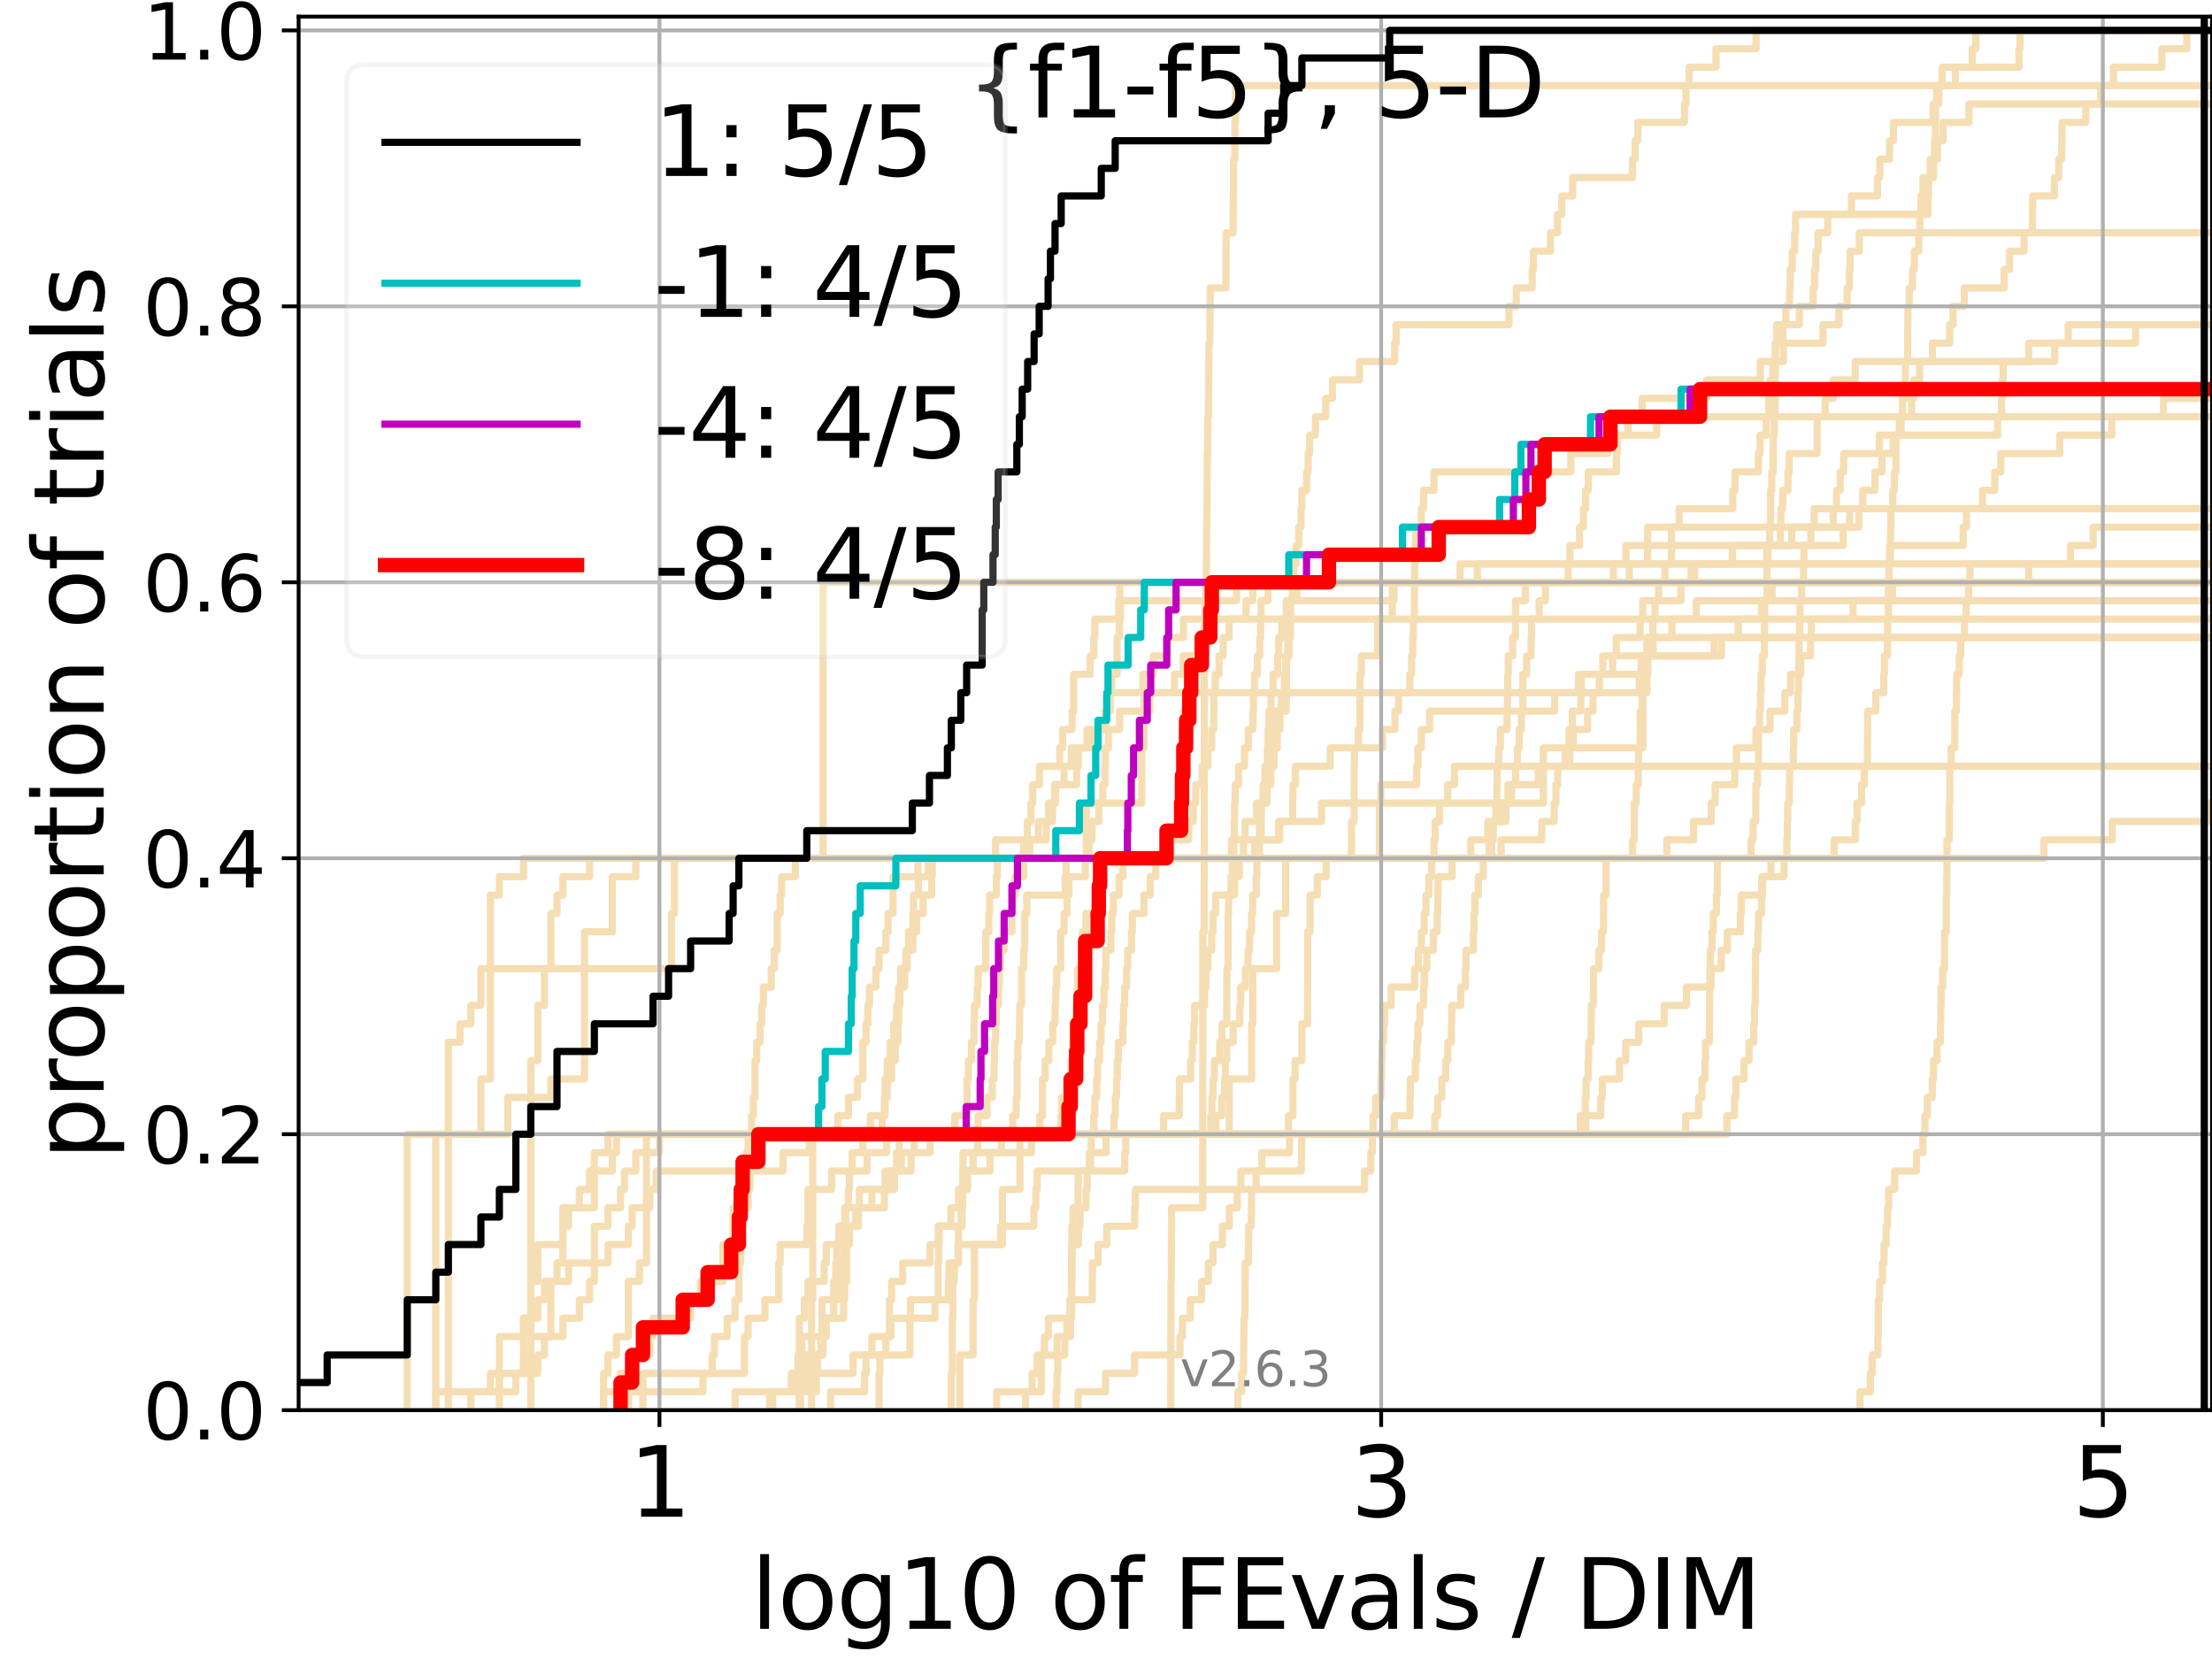 <?xml version="1.0" encoding="utf-8" standalone="no"?>
<!DOCTYPE svg PUBLIC "-//W3C//DTD SVG 1.1//EN"
  "http://www.w3.org/Graphics/SVG/1.1/DTD/svg11.dtd">
<svg xmlns:xlink="http://www.w3.org/1999/xlink" width="460.8pt" height="345.6pt" viewBox="0 0 460.8 345.6" xmlns="http://www.w3.org/2000/svg" version="1.1">
 <defs>
  <style type="text/css">*{stroke-linejoin: round; stroke-linecap: butt}</style>
 </defs>
 <g id="figure_1">
  <g id="patch_1">
   <path d="M 0 345.6 
L 460.8 345.6 
L 460.8 0 
L 0 0 
z
" style="fill: #ffffff"/>
  </g>
  <g id="axes_1">
   <g id="patch_2">
    <path d="M 62.208 293.76 
L 460.8 293.76 
L 460.8 3.456 
L 62.208 3.456 
z
" style="fill: #ffffff"/>
   </g>
   <g id="line2d_1">
    <path d="M 198.183 293.76 
L 198.183 289.928 
L 198.183 289.928 
L 198.183 286.095 
L 198.386 286.095 
L 198.386 282.263 
L 198.386 282.263 
L 198.386 278.43 
L 198.386 278.43 
L 198.386 274.598 
L 198.486 274.598 
L 198.486 270.766 
L 198.486 270.766 
L 198.486 266.933 
L 198.786 266.933 
L 198.786 263.101 
L 199.67 263.101 
L 199.67 259.268 
L 199.67 259.268 
L 199.67 255.436 
L 200.246 255.436 
L 200.246 251.604 
L 200.53 251.604 
L 200.53 247.771 
L 201.552 247.771 
L 201.552 243.939 
L 202.72 243.939 
L 202.72 240.106 
L 203.676 240.106 
L 203.676 236.274 
L 210.944 236.274 
L 210.944 232.442 
L 211.69 232.442 
L 211.69 228.609 
L 211.89 228.609 
L 211.89 224.777 
L 211.89 224.777 
L 211.89 220.944 
L 212.023 220.944 
L 212.023 217.112 
L 212.353 217.112 
L 212.353 213.28 
L 212.419 213.28 
L 212.419 209.447 
L 212.81 209.447 
L 212.81 205.615 
L 212.81 205.615 
L 212.81 201.782 
L 213.26 201.782 
L 213.26 197.95 
L 213.451 197.95 
L 213.451 194.118 
L 213.451 194.118 
L 213.451 190.285 
L 213.893 190.285 
L 213.893 186.453 
L 221.909 186.453 
L 221.909 182.621 
L 222.104 182.621 
L 222.104 178.788 
L 226.857 178.788 
L 226.857 174.956 
L 227.483 174.956 
L 227.483 171.123 
L 228.898 171.123 
L 228.898 167.291 
L 229.719 167.291 
L 229.719 163.459 
L 230.179 163.459 
L 230.179 159.626 
L 230.255 159.626 
L 230.255 155.794 
L 230.894 155.794 
L 230.894 151.961 
L 233.228 151.961 
L 233.228 148.129 
L 239.542 148.129 
L 239.542 144.297 
L 244.66 144.297 
L 244.66 140.464 
L 246.488 140.464 
L 246.488 136.632 
L 249.401 136.632 
L 249.401 132.799 
L 252.482 132.799 
L 252.482 128.967 
L 252.482 128.967 
L 252.482 128.967 
L 460.8 128.967 
" clip-path="url(#p75b820d55a)" style="fill: none; stroke: #f5deb3; stroke-width: 1.5; stroke-linecap: square"/>
   </g>
   <g id="line2d_2">
    <path d="M 169.071 293.76 
L 169.071 282.263 
L 169.071 282.263 
L 169.071 270.766 
L 169.318 270.766 
L 169.318 259.268 
L 169.318 259.268 
L 169.318 247.771 
L 169.318 247.771 
L 169.318 236.274 
L 256.081 236.274 
L 256.081 224.777 
L 260.74 224.777 
L 260.74 213.28 
L 260.978 213.28 
L 260.978 201.782 
L 265.955 201.782 
L 265.955 190.285 
L 267.821 190.285 
L 267.821 178.788 
L 287.34 178.788 
L 287.34 167.291 
L 321.506 167.291 
L 321.506 155.794 
L 342.266 155.794 
L 342.266 144.297 
L 343.068 144.297 
L 343.068 132.799 
L 343.068 132.799 
L 343.068 132.799 
L 460.8 132.799 
" clip-path="url(#p75b820d55a)" style="fill: none; stroke: #f5deb3; stroke-width: 1.5; stroke-linecap: square"/>
   </g>
   <g id="line2d_3">
    <path d="M 110.577 293.76 
L 110.577 289.928 
L 110.577 289.928 
L 110.577 286.095 
L 110.577 286.095 
L 110.577 282.263 
L 110.577 282.263 
L 110.577 278.43 
L 110.577 278.43 
L 110.577 274.598 
L 110.577 274.598 
L 110.577 270.766 
L 110.577 270.766 
L 110.577 266.933 
L 110.577 266.933 
L 110.577 263.101 
L 110.577 263.101 
L 110.577 259.268 
L 110.577 259.268 
L 110.577 255.436 
L 110.577 255.436 
L 110.577 251.604 
L 110.577 251.604 
L 110.577 247.771 
L 110.577 247.771 
L 110.577 243.939 
L 110.577 243.939 
L 110.577 240.106 
L 110.577 240.106 
L 110.577 236.274 
L 110.577 236.274 
L 110.577 232.442 
L 110.577 232.442 
L 110.577 228.609 
L 110.577 228.609 
L 110.577 224.777 
L 110.577 224.777 
L 110.577 220.944 
L 112.028 220.944 
L 112.028 217.112 
L 112.028 217.112 
L 112.028 213.28 
L 112.028 213.28 
L 112.028 209.447 
L 113.417 209.447 
L 113.417 205.615 
L 113.417 205.615 
L 113.417 201.782 
L 114.75 201.782 
L 114.75 197.95 
L 114.75 197.95 
L 114.75 194.118 
L 114.75 194.118 
L 114.75 190.285 
L 116.031 190.285 
L 116.031 186.453 
L 117.263 186.453 
L 117.263 182.621 
L 122.809 182.621 
L 122.809 178.788 
L 310.771 178.788 
L 310.771 174.956 
L 311.072 174.956 
L 311.072 171.123 
L 312.955 171.123 
L 312.955 167.291 
L 314.875 167.291 
L 314.875 163.459 
L 320.433 163.459 
L 320.433 159.626 
L 326.046 159.626 
L 326.046 155.794 
L 326.86 155.794 
L 326.86 151.961 
L 327.545 151.961 
L 327.545 148.129 
L 329.314 148.129 
L 329.314 144.297 
L 341.503 144.297 
L 341.503 140.464 
L 341.889 140.464 
L 341.889 136.632 
L 344.382 136.632 
L 344.382 132.799 
L 348.284 132.799 
L 348.284 128.967 
L 353.373 128.967 
L 353.373 125.135 
L 353.373 125.135 
L 353.373 125.135 
L 460.8 125.135 
" clip-path="url(#p75b820d55a)" style="fill: none; stroke: #f5deb3; stroke-width: 1.5; stroke-linecap: square"/>
   </g>
   <g id="line2d_4">
    <path d="M 90.789 293.76 
L 90.789 289.928 
L 104.026 289.928 
L 104.026 286.095 
L 112.028 286.095 
L 112.028 282.263 
L 113.417 282.263 
L 113.417 278.43 
L 117.263 278.43 
L 117.263 274.598 
L 120.702 274.598 
L 120.702 270.766 
L 122.809 270.766 
L 122.809 266.933 
L 123.814 266.933 
L 123.814 263.101 
L 123.814 263.101 
L 123.814 259.268 
L 123.814 259.268 
L 123.814 255.436 
L 126.654 255.436 
L 126.654 251.604 
L 129.268 251.604 
L 129.268 247.771 
L 130.094 247.771 
L 130.094 243.939 
L 132.455 243.939 
L 132.455 240.106 
L 137.379 240.106 
L 137.379 236.274 
L 203.762 236.274 
L 203.762 232.442 
L 205.59 232.442 
L 205.59 228.609 
L 206.702 228.609 
L 206.702 224.777 
L 207.09 224.777 
L 207.09 220.944 
L 207.167 220.944 
L 207.167 217.112 
L 207.397 217.112 
L 207.397 213.28 
L 207.55 213.28 
L 207.55 209.447 
L 208.003 209.447 
L 208.003 205.615 
L 208.153 205.615 
L 208.153 201.782 
L 208.451 201.782 
L 208.451 197.95 
L 209.183 197.95 
L 209.183 194.118 
L 210.806 194.118 
L 210.806 190.285 
L 210.944 190.285 
L 210.944 186.453 
L 211.488 186.453 
L 211.488 182.621 
L 213.26 182.621 
L 213.26 178.788 
L 243.693 178.788 
L 243.693 174.956 
L 245.384 174.956 
L 245.384 171.123 
L 245.408 171.123 
L 245.408 167.291 
L 245.408 167.291 
L 245.408 163.459 
L 245.788 163.459 
L 245.788 159.626 
L 246.233 159.626 
L 246.233 155.794 
L 246.279 155.794 
L 246.279 151.961 
L 246.534 151.961 
L 246.534 148.129 
L 247.354 148.129 
L 247.354 144.297 
L 248.109 144.297 
L 248.109 140.464 
L 249.147 140.464 
L 249.147 136.632 
L 249.359 136.632 
L 249.359 132.799 
L 250.887 132.799 
L 250.887 128.967 
L 251.008 128.967 
L 251.008 125.135 
L 251.685 125.135 
L 251.685 121.302 
L 251.685 121.302 
L 251.685 121.302 
L 460.8 121.302 
" clip-path="url(#p75b820d55a)" style="fill: none; stroke: #f5deb3; stroke-width: 1.5; stroke-linecap: square"/>
   </g>
   <g id="line2d_5">
    <path d="M 207.626 293.76 
L 207.626 289.928 
L 215.002 289.928 
L 215.002 286.095 
L 216.074 286.095 
L 216.074 282.263 
L 217.563 282.263 
L 217.563 278.43 
L 218.393 278.43 
L 218.393 274.598 
L 222.875 274.598 
L 222.875 270.766 
L 227.524 270.766 
L 227.524 266.933 
L 227.565 266.933 
L 227.565 263.101 
L 228.739 263.101 
L 228.739 259.268 
L 230.557 259.268 
L 230.557 255.436 
L 236.364 255.436 
L 236.364 251.604 
L 236.522 251.604 
L 236.522 247.771 
L 284.259 247.771 
L 284.259 243.939 
L 285.561 243.939 
L 285.561 240.106 
L 285.874 240.106 
L 285.874 236.274 
L 286.032 236.274 
L 286.032 232.442 
L 286.578 232.442 
L 286.578 228.609 
L 287.675 228.609 
L 287.675 224.777 
L 287.799 224.777 
L 287.799 220.944 
L 287.877 220.944 
L 287.877 217.112 
L 288.2 217.112 
L 288.2 213.28 
L 288.437 213.28 
L 288.437 209.447 
L 289.807 209.447 
L 289.807 205.615 
L 294.69 205.615 
L 294.69 201.782 
L 295.477 201.782 
L 295.477 197.95 
L 296.104 197.95 
L 296.104 194.118 
L 296.68 194.118 
L 296.68 190.285 
L 297.07 190.285 
L 297.07 186.453 
L 297.653 186.453 
L 297.653 182.621 
L 298.235 182.621 
L 298.235 178.788 
L 298.738 178.788 
L 298.738 174.956 
L 298.947 174.956 
L 298.947 171.123 
L 299.878 171.123 
L 299.878 167.291 
L 301.557 167.291 
L 301.557 163.459 
L 302.983 163.459 
L 302.983 159.626 
L 302.983 159.626 
L 302.983 159.626 
L 460.8 159.626 
" clip-path="url(#p75b820d55a)" style="fill: none; stroke: #f5deb3; stroke-width: 1.5; stroke-linecap: square"/>
   </g>
   <g id="line2d_6"/>
   <g id="line2d_7">
    <path d="M 166.766 293.76 
L 166.766 289.928 
L 167.811 289.928 
L 167.811 286.095 
L 170.285 286.095 
L 170.285 282.263 
L 171.455 282.263 
L 171.455 278.43 
L 172.138 278.43 
L 172.138 274.598 
L 173.677 274.598 
L 173.677 266.933 
L 174.104 266.933 
L 174.104 263.101 
L 174.315 263.101 
L 174.315 259.268 
L 174.733 259.268 
L 174.733 255.436 
L 175.958 255.436 
L 175.958 251.604 
L 176.749 251.604 
L 176.749 247.771 
L 176.944 247.771 
L 176.944 243.939 
L 177.522 243.939 
L 177.522 240.106 
L 179.736 240.106 
L 179.736 236.274 
L 227.853 236.274 
L 227.853 232.442 
L 228.056 232.442 
L 228.056 228.609 
L 228.46 228.609 
L 228.46 224.777 
L 228.66 224.777 
L 228.66 220.944 
L 229.056 220.944 
L 229.056 217.112 
L 229.37 217.112 
L 229.37 213.28 
L 229.68 213.28 
L 229.68 209.447 
L 229.988 209.447 
L 229.988 205.615 
L 230.255 205.615 
L 230.255 201.782 
L 230.368 201.782 
L 230.368 197.95 
L 231.411 197.95 
L 231.411 194.118 
L 231.593 194.118 
L 231.593 190.285 
L 231.92 190.285 
L 231.92 186.453 
L 233.124 186.453 
L 233.124 182.621 
L 233.914 182.621 
L 233.914 178.788 
L 262.384 178.788 
L 262.384 174.956 
L 262.709 174.956 
L 262.779 167.291 
L 263.114 167.291 
L 263.114 163.459 
L 263.513 163.459 
L 263.513 159.626 
L 264.003 159.626 
L 264.003 155.794 
L 264.165 155.794 
L 264.165 151.961 
L 264.339 151.961 
L 264.339 148.129 
L 264.764 148.129 
L 264.764 144.297 
L 265.222 144.297 
L 265.222 140.464 
L 266.145 140.464 
L 266.145 136.632 
L 266.372 136.632 
L 266.372 132.799 
L 267.043 132.799 
L 267.043 128.967 
L 267.953 128.967 
L 267.953 125.135 
L 290.384 125.135 
L 290.384 121.302 
L 352.296 121.302 
L 352.296 117.47 
L 368.042 117.47 
L 368.042 113.637 
L 383.964 113.637 
L 383.964 109.805 
L 387.215 109.805 
L 387.215 105.973 
L 388.036 105.973 
L 388.036 102.14 
L 390.584 102.14 
L 390.584 98.308 
L 392.039 98.308 
L 392.039 94.475 
L 394.391 94.475 
L 394.391 90.643 
L 395.678 90.643 
L 395.678 86.811 
L 398.221 86.811 
L 398.221 82.978 
L 398.67 82.978 
L 398.67 79.146 
L 399.896 79.146 
L 399.896 75.313 
L 402.554 75.313 
L 402.554 71.481 
L 406.146 71.481 
L 406.146 67.649 
L 406.854 67.649 
L 406.854 63.816 
L 409.193 63.816 
L 409.193 59.984 
L 417.49 59.984 
L 417.49 56.151 
L 418.632 56.151 
L 418.632 52.319 
L 421.661 52.319 
L 421.661 48.487 
L 423.372 48.487 
L 423.447 40.822 
L 427.969 40.822 
L 427.969 36.989 
L 428.868 36.989 
L 428.868 33.157 
L 429.478 33.157 
L 429.571 25.492 
L 434.503 25.492 
L 434.503 21.66 
L 437.601 21.66 
L 437.601 17.827 
L 440.266 17.827 
L 440.266 13.995 
L 450.365 13.995 
L 450.365 10.163 
L 455.542 10.163 
L 455.542 6.33 
L 455.542 6.33 
L 460.8 6.33 
L 460.8 6.33 
" clip-path="url(#p75b820d55a)" style="fill: none; stroke: #f5deb3; stroke-width: 1.5; stroke-linecap: square"/>
   </g>
   <g id="line2d_8">
    <path d="M 257.856 293.76 
L 257.856 289.928 
L 258.645 289.928 
L 258.645 286.095 
L 259.056 286.095 
L 259.15 274.598 
L 259.338 274.598 
L 259.415 263.101 
L 260.031 263.101 
L 260.138 255.436 
L 260.65 255.436 
L 260.755 247.771 
L 261.667 247.771 
L 261.667 243.939 
L 271.087 243.939 
L 271.174 236.274 
L 351.157 236.274 
L 351.157 232.442 
L 353.865 232.442 
L 353.865 228.609 
L 354.557 228.609 
L 354.557 224.777 
L 355.182 224.777 
L 355.182 220.944 
L 355.298 220.944 
L 355.298 217.112 
L 356.083 217.112 
L 356.186 201.782 
L 356.309 201.782 
L 356.309 197.95 
L 356.636 197.95 
L 356.636 194.118 
L 356.911 194.118 
L 356.911 190.285 
L 357.547 190.285 
L 357.547 186.453 
L 357.746 186.453 
L 357.784 178.788 
L 364.779 178.788 
L 364.779 174.956 
L 365.207 174.956 
L 365.207 171.123 
L 365.76 171.123 
L 365.797 163.459 
L 366.117 163.459 
L 366.117 159.626 
L 366.328 159.626 
L 366.352 151.961 
L 366.533 151.961 
L 366.533 148.129 
L 366.73 148.129 
L 366.73 144.297 
L 366.844 144.297 
L 366.844 140.464 
L 367.119 140.464 
L 367.119 136.632 
L 367.533 136.632 
L 367.613 125.135 
L 368.088 125.135 
L 368.091 117.47 
L 368.279 117.47 
L 368.279 113.637 
L 368.647 113.637 
L 368.647 109.805 
L 368.84 109.805 
L 368.84 102.14 
L 369.103 102.14 
L 369.103 98.308 
L 369.392 98.308 
L 369.401 90.643 
L 369.611 90.643 
L 369.611 86.811 
L 369.786 86.811 
L 369.842 71.481 
L 371.406 71.481 
L 371.406 67.649 
L 372.022 67.649 
L 372.022 63.816 
L 372.804 63.816 
L 372.804 59.984 
L 372.933 59.984 
L 372.933 56.151 
L 373.363 56.151 
L 373.363 52.319 
L 373.852 52.319 
L 373.852 48.487 
L 374.055 48.487 
L 374.055 44.654 
L 401.635 44.654 
L 401.635 40.822 
L 401.748 40.822 
L 401.748 36.989 
L 402.802 36.989 
L 402.802 33.157 
L 402.973 33.157 
L 402.973 29.325 
L 403.187 29.325 
L 403.204 21.66 
L 403.445 21.66 
L 403.445 17.827 
L 404.587 17.827 
L 404.587 13.995 
L 420.593 13.995 
L 420.593 10.163 
L 420.813 10.163 
L 420.813 6.33 
L 420.813 6.33 
L 460.8 6.33 
L 460.8 6.33 
" clip-path="url(#p75b820d55a)" style="fill: none; stroke: #f5deb3; stroke-width: 1.5; stroke-linecap: square"/>
   </g>
   <g id="line2d_9">
    <path d="M 125.735 293.76 
L 125.735 289.928 
L 129.268 289.928 
L 129.268 286.095 
L 131.687 286.095 
L 131.687 282.263 
L 135.359 282.263 
L 135.359 278.43 
L 136.046 278.43 
L 136.046 274.598 
L 143.871 274.598 
L 143.871 270.766 
L 145.944 270.766 
L 145.944 266.933 
L 150.616 266.933 
L 150.616 263.101 
L 150.616 263.101 
L 150.616 259.268 
L 152.723 259.268 
L 152.723 255.436 
L 152.723 255.436 
L 152.723 251.604 
L 154.702 251.604 
L 154.702 247.771 
L 155.084 247.771 
L 155.084 243.939 
L 155.461 243.939 
L 155.461 240.106 
L 155.834 240.106 
L 155.834 236.274 
L 221.014 236.274 
L 221.014 232.442 
L 221.165 232.442 
L 221.165 228.609 
L 222.104 228.609 
L 222.104 224.777 
L 223.065 224.777 
L 223.065 220.944 
L 223.441 220.944 
L 223.441 217.112 
L 223.534 217.112 
L 223.534 213.28 
L 224.089 213.28 
L 224.089 209.447 
L 224.409 209.447 
L 224.409 205.615 
L 224.544 205.615 
L 224.544 201.782 
L 225.348 201.782 
L 225.348 197.95 
L 225.48 197.95 
L 225.48 194.118 
L 226.219 194.118 
L 226.219 190.285 
L 228.299 190.285 
L 228.299 186.453 
L 228.339 186.453 
L 228.339 182.621 
L 228.62 182.621 
L 228.62 178.788 
L 256.542 178.788 
L 256.542 174.956 
L 257.114 174.956 
L 257.114 171.123 
L 257.181 171.123 
L 257.181 167.291 
L 257.314 167.291 
L 257.314 163.459 
L 258.002 163.459 
L 258.002 159.626 
L 259.244 159.626 
L 259.244 155.794 
L 260.046 155.794 
L 260.046 151.961 
L 261.022 151.961 
L 261.022 148.129 
L 261.126 148.129 
L 261.126 144.297 
L 261.317 144.297 
L 261.317 140.464 
L 261.927 140.464 
L 261.927 136.632 
L 262.441 136.632 
L 262.441 132.799 
L 262.61 132.799 
L 262.61 128.967 
L 262.709 128.967 
L 262.709 125.135 
L 264.138 125.135 
L 264.138 121.302 
L 339.411 121.302 
L 339.411 117.47 
L 360.88 117.47 
L 360.88 113.637 
L 370.857 113.637 
L 370.857 109.805 
L 370.993 109.805 
L 370.993 105.973 
L 371.368 105.973 
L 371.368 102.14 
L 372.475 102.14 
L 372.475 98.308 
L 372.723 98.308 
L 372.723 94.475 
L 378.544 94.475 
L 378.544 90.643 
L 378.55 90.643 
L 378.55 86.811 
L 380.219 86.811 
L 380.219 82.978 
L 381.909 82.978 
L 381.909 79.146 
L 386.463 79.146 
L 386.463 75.313 
L 422.598 75.313 
L 422.598 71.481 
L 430.84 71.481 
L 430.84 67.649 
L 430.84 67.649 
L 430.84 67.649 
L 460.8 67.649 
" clip-path="url(#p75b820d55a)" style="fill: none; stroke: #f5deb3; stroke-width: 1.5; stroke-linecap: square"/>
   </g>
   <g id="line2d_10">
    <path d="M 160.332 293.76 
L 160.332 289.928 
L 166.231 289.928 
L 166.231 286.095 
L 166.499 286.095 
L 166.499 274.598 
L 167.552 274.598 
L 167.552 270.766 
L 168.321 270.766 
L 168.321 266.933 
L 171.684 266.933 
L 171.684 263.101 
L 172.138 263.101 
L 172.138 259.268 
L 176.553 259.268 
L 176.553 255.436 
L 178.832 255.436 
L 178.832 251.604 
L 184.229 251.604 
L 184.229 247.771 
L 184.384 247.771 
L 184.384 243.939 
L 189.79 243.939 
L 189.79 240.106 
L 190.439 240.106 
L 190.439 236.274 
L 330.334 236.274 
L 330.334 232.442 
L 333.459 232.442 
L 333.459 228.609 
L 333.813 228.609 
L 333.813 224.777 
L 337.363 224.777 
L 337.363 220.944 
L 338.668 220.944 
L 338.668 217.112 
L 341.376 217.112 
L 341.376 213.28 
L 346.677 213.28 
L 346.677 209.447 
L 351.326 209.447 
L 351.326 205.615 
L 356.443 205.615 
L 356.443 201.782 
L 358.571 201.782 
L 358.571 197.95 
L 359.826 197.95 
L 359.826 194.118 
L 362.548 194.118 
L 362.548 190.285 
L 362.764 190.285 
L 362.764 186.453 
L 367.182 186.453 
L 367.182 182.621 
L 371.661 182.621 
L 371.661 178.788 
L 382.099 178.788 
L 382.099 174.956 
L 386.492 174.956 
L 386.492 171.123 
L 386.858 171.123 
L 386.858 167.291 
L 387.811 167.291 
L 387.811 163.459 
L 388.388 163.459 
L 388.388 159.626 
L 388.999 159.626 
L 389.08 148.129 
L 390.774 148.129 
L 390.774 144.297 
L 392.435 144.297 
L 392.435 140.464 
L 392.551 140.464 
L 392.551 136.632 
L 393.16 136.632 
L 393.265 128.967 
L 393.398 128.967 
L 393.409 121.302 
L 393.518 121.302 
L 393.518 117.47 
L 393.75 117.47 
L 393.857 109.805 
L 393.912 109.805 
L 393.912 105.973 
L 394.305 105.973 
L 394.305 102.14 
L 394.649 102.14 
L 394.649 98.308 
L 394.951 98.308 
L 394.959 90.643 
L 396.025 90.643 
L 396.025 86.811 
L 396.324 86.811 
L 396.324 82.978 
L 396.915 82.978 
L 396.939 75.313 
L 397.375 75.313 
L 397.475 63.816 
L 397.739 63.816 
L 397.739 59.984 
L 398.402 59.984 
L 398.402 56.151 
L 398.799 56.151 
L 398.799 52.319 
L 399.715 52.319 
L 399.715 48.487 
L 399.936 48.487 
L 399.936 44.654 
L 400.141 44.654 
L 400.141 40.822 
L 400.599 40.822 
L 400.599 36.989 
L 402.113 36.989 
L 402.113 33.157 
L 403.635 33.157 
L 403.635 29.325 
L 404.754 29.325 
L 404.754 25.492 
L 410.163 25.492 
L 410.163 21.66 
L 410.163 21.66 
L 460.8 21.66 
L 460.8 21.66 
" clip-path="url(#p75b820d55a)" style="fill: none; stroke: #f5deb3; stroke-width: 1.5; stroke-linecap: square"/>
   </g>
   <g id="line2d_11">
    <path d="M 98.074 293.76 
L 98.074 289.928 
L 107.465 289.928 
L 107.465 286.095 
L 109.058 286.095 
L 109.058 282.263 
L 109.058 282.263 
L 109.058 278.43 
L 109.058 278.43 
L 109.058 274.598 
L 110.577 274.598 
L 110.577 270.766 
L 110.577 270.766 
L 110.577 266.933 
L 112.028 266.933 
L 112.028 263.101 
L 112.028 263.101 
L 112.028 259.268 
L 117.263 259.268 
L 117.263 255.436 
L 117.263 255.436 
L 117.263 251.604 
L 123.814 251.604 
L 123.814 247.771 
L 123.814 247.771 
L 123.814 243.939 
L 127.549 243.939 
L 127.549 240.106 
L 128.42 240.106 
L 128.42 236.274 
L 198.886 236.274 
L 198.886 232.442 
L 201.46 232.442 
L 201.46 228.609 
L 201.46 228.609 
L 201.46 224.777 
L 201.734 224.777 
L 201.734 220.944 
L 202.365 220.944 
L 202.365 217.112 
L 202.896 217.112 
L 202.896 213.28 
L 202.983 213.28 
L 202.983 209.447 
L 203.59 209.447 
L 203.59 205.615 
L 203.762 205.615 
L 203.762 201.782 
L 205.346 201.782 
L 205.346 197.95 
L 205.346 197.95 
L 205.346 194.118 
L 205.991 194.118 
L 205.991 190.285 
L 206.151 190.285 
L 206.151 186.453 
L 207.55 186.453 
L 207.55 182.621 
L 207.777 182.621 
L 207.777 178.788 
L 425.795 178.788 
L 425.795 174.956 
L 440.011 174.956 
L 440.011 171.123 
L 459.911 171.123 
L 459.911 167.291 
L 461.8 167.291 
" clip-path="url(#p75b820d55a)" style="fill: none; stroke: #f5deb3; stroke-width: 1.5; stroke-linecap: square"/>
   </g>
   <g id="line2d_12">
    <path d="M 93.402 293.76 
L 93.402 289.928 
L 93.402 289.928 
L 93.402 286.095 
L 93.402 286.095 
L 93.402 282.263 
L 93.402 282.263 
L 93.402 278.43 
L 93.402 278.43 
L 93.402 274.598 
L 93.402 274.598 
L 93.402 270.766 
L 93.402 270.766 
L 93.402 266.933 
L 93.402 266.933 
L 93.402 263.101 
L 93.402 263.101 
L 93.402 259.268 
L 93.402 259.268 
L 93.402 255.436 
L 93.402 255.436 
L 93.402 251.604 
L 93.402 251.604 
L 93.402 247.771 
L 93.402 247.771 
L 93.402 243.939 
L 93.402 243.939 
L 93.402 240.106 
L 93.402 240.106 
L 93.402 236.274 
L 105.791 236.274 
L 105.791 232.442 
L 105.791 232.442 
L 105.791 228.609 
L 114.75 228.609 
L 114.75 224.777 
L 121.773 224.777 
L 121.773 220.944 
L 121.773 220.944 
L 121.773 217.112 
L 121.773 217.112 
L 121.773 213.28 
L 121.773 213.28 
L 121.773 209.447 
L 121.773 209.447 
L 121.773 205.615 
L 121.773 205.615 
L 121.773 201.782 
L 121.773 201.782 
L 121.773 197.95 
L 121.773 197.95 
L 121.773 194.118 
L 127.549 194.118 
L 127.549 190.285 
L 127.549 190.285 
L 127.549 186.453 
L 127.549 186.453 
L 127.549 182.621 
L 132.455 182.621 
L 132.455 178.788 
L 213.26 178.788 
L 213.26 174.956 
L 214.018 174.956 
L 214.018 171.123 
L 214.758 171.123 
L 214.758 167.291 
L 215.123 167.291 
L 215.123 163.459 
L 216.54 163.459 
L 216.54 159.626 
L 220.761 159.626 
L 220.761 155.794 
L 221.365 155.794 
L 221.365 151.961 
L 223.347 151.961 
L 223.347 148.129 
L 223.674 148.129 
L 223.674 144.297 
L 223.674 144.297 
L 223.674 140.464 
L 227.109 140.464 
L 227.109 136.632 
L 227.853 136.632 
L 227.853 132.799 
L 228.056 132.799 
L 228.056 128.967 
L 233.054 128.967 
L 233.054 125.135 
L 233.262 125.135 
L 233.262 121.302 
L 233.262 121.302 
L 233.262 121.302 
L 460.8 121.302 
" clip-path="url(#p75b820d55a)" style="fill: none; stroke: #f5deb3; stroke-width: 1.5; stroke-linecap: square"/>
   </g>
   <g id="line2d_13">
    <path d="M 199.959 293.76 
L 199.959 289.928 
L 199.959 289.928 
L 199.959 286.095 
L 199.959 286.095 
L 199.959 282.263 
L 202.72 282.263 
L 202.72 278.43 
L 202.72 278.43 
L 202.72 274.598 
L 202.72 274.598 
L 202.72 270.766 
L 202.983 270.766 
L 202.983 266.933 
L 202.983 266.933 
L 202.983 263.101 
L 202.983 263.101 
L 202.983 259.268 
L 208.819 259.268 
L 208.819 255.436 
L 208.819 255.436 
L 208.819 251.604 
L 208.819 251.604 
L 208.819 247.771 
L 212.484 247.771 
L 212.484 243.939 
L 212.484 243.939 
L 212.484 240.106 
L 212.484 240.106 
L 212.484 236.274 
L 268.416 236.274 
L 268.416 232.442 
L 269.347 232.442 
L 269.347 228.609 
L 269.347 228.609 
L 269.347 224.777 
L 269.802 224.777 
L 269.802 220.944 
L 271.207 220.944 
L 271.207 217.112 
L 271.207 217.112 
L 271.207 213.28 
L 272.387 213.28 
L 272.387 209.447 
L 272.387 209.447 
L 272.387 205.615 
L 272.408 205.615 
L 272.408 201.782 
L 272.408 201.782 
L 272.408 197.95 
L 272.408 197.95 
L 272.408 194.118 
L 272.915 194.118 
L 272.915 190.285 
L 272.915 190.285 
L 272.915 186.453 
L 274.431 186.453 
L 274.431 182.621 
L 276.272 182.621 
L 276.272 178.788 
L 281.535 178.788 
L 281.535 174.956 
L 281.535 174.956 
L 281.535 171.123 
L 282.098 171.123 
L 282.098 167.291 
L 282.098 167.291 
L 282.098 163.459 
L 282.106 163.459 
L 282.106 159.626 
L 282.16 159.626 
L 282.16 155.794 
L 282.956 155.794 
L 282.956 151.961 
L 283.316 151.961 
L 283.316 148.129 
L 283.316 148.129 
L 283.316 144.297 
L 283.316 144.297 
L 283.316 140.464 
L 283.584 140.464 
L 283.584 136.632 
L 287.008 136.632 
L 287.008 132.799 
L 287.008 132.799 
L 287.008 128.967 
L 290.045 128.967 
L 290.045 125.135 
L 290.045 125.135 
L 290.045 121.302 
L 290.045 121.302 
L 290.045 121.302 
L 460.8 121.302 
" clip-path="url(#p75b820d55a)" style="fill: none; stroke: #f5deb3; stroke-width: 1.5; stroke-linecap: square"/>
   </g>
   <g id="line2d_14">
    <path d="M 125.735 293.76 
L 125.735 289.928 
L 125.735 289.928 
L 125.735 286.095 
L 126.654 286.095 
L 126.654 282.263 
L 128.42 282.263 
L 128.42 278.43 
L 130.9 278.43 
L 130.9 274.598 
L 130.9 274.598 
L 130.9 270.766 
L 130.9 270.766 
L 130.9 266.933 
L 133.206 266.933 
L 133.206 263.101 
L 134.657 263.101 
L 134.657 259.268 
L 134.657 259.268 
L 134.657 255.436 
L 134.657 255.436 
L 134.657 251.604 
L 134.657 251.604 
L 134.657 247.771 
L 134.657 247.771 
L 134.657 243.939 
L 134.657 243.939 
L 134.657 240.106 
L 134.657 240.106 
L 134.657 236.274 
L 174.525 236.274 
L 174.525 232.442 
L 176.749 232.442 
L 176.749 228.609 
L 178.648 228.609 
L 178.648 224.777 
L 179.736 224.777 
L 179.736 220.944 
L 179.736 220.944 
L 179.736 217.112 
L 180.442 217.112 
L 180.442 213.28 
L 180.789 213.28 
L 180.789 209.447 
L 181.133 209.447 
L 181.133 205.615 
L 182.473 205.615 
L 182.473 201.782 
L 183.122 201.782 
L 183.122 197.95 
L 184.538 197.95 
L 184.538 194.118 
L 184.997 194.118 
L 184.997 190.285 
L 186.043 190.285 
L 186.043 186.453 
L 186.043 186.453 
L 186.043 182.621 
L 191.201 182.621 
L 191.201 178.788 
L 261.361 178.788 
L 261.361 174.956 
L 266.335 174.956 
L 266.335 171.123 
L 275.302 171.123 
L 275.302 167.291 
L 287.649 167.291 
L 287.649 163.459 
L 295.12 163.459 
L 295.12 159.626 
L 295.384 159.626 
L 295.384 155.794 
L 296.094 155.794 
L 296.094 151.961 
L 297.831 151.961 
L 297.831 148.129 
L 323.853 148.129 
L 323.853 144.297 
L 329.433 144.297 
L 329.433 140.464 
L 342.363 140.464 
L 342.363 136.632 
L 358.62 136.632 
L 358.62 132.799 
L 358.62 132.799 
L 358.62 132.799 
L 460.8 132.799 
" clip-path="url(#p75b820d55a)" style="fill: none; stroke: #f5deb3; stroke-width: 1.5; stroke-linecap: square"/>
   </g>
   <g id="line2d_15">
    <path d="M 387.47 293.76 
L 387.47 289.928 
L 389.613 289.928 
L 389.613 286.095 
L 390.013 286.095 
L 390.013 282.263 
L 391.195 282.263 
L 391.195 278.43 
L 391.278 278.43 
L 391.278 274.598 
L 391.305 274.598 
L 391.305 270.766 
L 391.553 270.766 
L 391.553 266.933 
L 392.158 266.933 
L 392.158 263.101 
L 392.47 263.101 
L 392.47 259.268 
L 392.926 259.268 
L 392.926 255.436 
L 393.196 255.436 
L 393.196 251.604 
L 393.441 251.604 
L 393.441 247.771 
L 394.695 247.771 
L 394.695 243.939 
L 399.245 243.939 
L 399.245 240.106 
L 400.574 240.106 
L 400.574 236.274 
L 401.009 236.274 
L 401.009 232.442 
L 401.509 232.442 
L 401.509 228.609 
L 402.52 228.609 
L 402.52 224.777 
L 402.79 224.777 
L 402.79 220.944 
L 403.515 220.944 
L 403.515 217.112 
L 404.221 217.112 
L 404.221 213.28 
L 404.313 213.28 
L 404.313 209.447 
L 404.366 209.447 
L 404.366 205.615 
L 404.694 205.615 
L 404.694 201.782 
L 405.083 201.782 
L 405.083 197.95 
L 405.083 197.95 
L 405.083 194.118 
L 405.442 194.118 
L 405.442 190.285 
L 405.451 190.285 
L 405.451 186.453 
L 405.538 186.453 
L 405.538 182.621 
L 405.589 182.621 
L 405.589 178.788 
L 405.59 178.788 
L 405.59 174.956 
L 406.087 174.956 
L 406.087 171.123 
L 406.091 171.123 
L 406.091 167.291 
L 406.178 167.291 
L 406.178 163.459 
L 406.186 163.459 
L 406.186 159.626 
L 406.461 159.626 
L 406.461 155.794 
L 407.196 155.794 
L 407.196 151.961 
L 407.226 151.961 
L 407.226 148.129 
L 407.557 148.129 
L 407.557 144.297 
L 407.606 144.297 
L 407.606 140.464 
L 408.14 140.464 
L 408.14 136.632 
L 408.443 136.632 
L 408.443 132.799 
L 409.235 132.799 
L 409.235 128.967 
L 409.579 128.967 
L 409.579 125.135 
L 410.1 125.135 
L 410.1 121.302 
L 410.385 121.302 
L 410.385 117.47 
L 410.385 117.47 
L 410.385 117.47 
L 460.8 117.47 
" clip-path="url(#p75b820d55a)" style="fill: none; stroke: #f5deb3; stroke-width: 1.5; stroke-linecap: square"/>
   </g>
   <g id="line2d_16">
    <path d="M 213.641 293.76 
L 213.641 289.928 
L 216.942 289.928 
L 216.942 282.263 
L 220.198 282.263 
L 220.198 278.43 
L 222.25 278.43 
L 222.25 274.598 
L 223.159 274.598 
L 223.253 259.268 
L 223.3 259.268 
L 223.3 255.436 
L 223.534 255.436 
L 223.534 251.604 
L 224.544 251.604 
L 224.635 243.939 
L 226.941 243.939 
L 226.941 240.106 
L 230.406 240.106 
L 230.406 236.274 
L 253.317 236.274 
L 253.317 232.442 
L 254.512 232.442 
L 254.512 228.609 
L 255.12 228.609 
L 255.12 224.777 
L 255.262 224.777 
L 255.262 220.944 
L 255.526 220.944 
L 255.526 217.112 
L 256.913 217.112 
L 256.913 213.28 
L 258.261 213.28 
L 258.261 209.447 
L 258.454 209.447 
L 258.454 205.615 
L 259.446 205.615 
L 259.446 201.782 
L 259.985 201.782 
L 259.985 197.95 
L 260.32 197.95 
L 260.32 194.118 
L 260.725 194.118 
L 260.725 190.285 
L 260.963 190.285 
L 260.963 186.453 
L 261.696 186.453 
L 261.696 182.621 
L 261.811 182.621 
L 261.898 174.956 
L 262.37 174.956 
L 262.37 171.123 
L 262.624 171.123 
L 262.624 167.291 
L 263.949 167.291 
L 263.949 163.459 
L 264.737 163.459 
L 264.737 159.626 
L 265.417 159.626 
L 265.417 155.794 
L 266.082 155.794 
L 266.082 151.961 
L 266.635 151.961 
L 266.635 148.129 
L 267.941 148.129 
L 268.037 136.632 
L 268.546 136.632 
L 268.546 132.799 
L 268.827 132.799 
L 268.862 125.135 
L 269.197 125.135 
L 269.197 121.302 
L 269.495 121.302 
L 269.495 117.47 
L 269.993 117.47 
L 269.993 113.637 
L 270.551 113.637 
L 270.551 109.805 
L 271.033 109.805 
L 271.033 105.973 
L 271.196 105.973 
L 271.196 102.14 
L 272.188 102.14 
L 272.188 98.308 
L 272.502 98.308 
L 272.502 94.475 
L 272.813 94.475 
L 272.813 90.643 
L 274.027 90.643 
L 274.027 86.811 
L 276.17 86.811 
L 276.17 82.978 
L 277.58 82.978 
L 277.58 79.146 
L 283.189 79.146 
L 283.189 75.313 
L 290.516 75.313 
L 290.516 71.481 
L 290.832 71.481 
L 290.832 67.649 
L 314.354 67.649 
L 314.354 63.816 
L 315.86 63.816 
L 315.86 59.984 
L 319.187 59.984 
L 319.187 56.151 
L 319.447 56.151 
L 319.447 52.319 
L 322.989 52.319 
L 322.989 48.487 
L 324.435 48.487 
L 324.435 44.654 
L 325.338 44.654 
L 325.338 40.822 
L 327.626 40.822 
L 327.626 36.989 
L 340.07 36.989 
L 340.07 33.157 
L 340.625 33.157 
L 340.625 29.325 
L 341.183 29.325 
L 341.183 25.492 
L 350.899 25.492 
L 350.899 21.66 
L 351.209 21.66 
L 351.209 17.827 
L 351.873 17.827 
L 351.873 13.995 
L 357.476 13.995 
L 357.476 10.163 
L 365.824 10.163 
L 365.824 6.33 
L 365.824 6.33 
L 460.8 6.33 
L 460.8 6.33 
" clip-path="url(#p75b820d55a)" style="fill: none; stroke: #f5deb3; stroke-width: 1.5; stroke-linecap: square"/>
   </g>
   <g id="line2d_17">
    <path d="M 166.499 293.76 
L 166.499 289.928 
L 170.046 289.928 
L 170.046 286.095 
L 177.712 286.095 
L 177.712 282.263 
L 184.538 282.263 
L 184.538 278.43 
L 185.599 278.43 
L 185.599 274.598 
L 194.766 274.598 
L 194.766 270.766 
L 197.569 270.766 
L 197.569 266.933 
L 197.673 266.933 
L 197.673 263.101 
L 199.573 263.101 
L 199.573 259.268 
L 208.451 259.268 
L 208.451 255.436 
L 215.363 255.436 
L 215.363 251.604 
L 215.78 251.604 
L 215.78 247.771 
L 216.074 247.771 
L 216.074 243.939 
L 234.285 243.939 
L 234.285 240.106 
L 234.519 240.106 
L 234.519 236.274 
L 298.882 236.274 
L 298.882 232.442 
L 299.493 232.442 
L 299.493 228.609 
L 300.351 228.609 
L 300.351 224.777 
L 301.17 224.777 
L 301.17 220.944 
L 301.595 220.944 
L 301.595 217.112 
L 302.342 217.112 
L 302.342 213.28 
L 302.434 213.28 
L 302.434 209.447 
L 304.294 209.447 
L 304.294 205.615 
L 305.273 205.615 
L 305.273 201.782 
L 305.395 201.782 
L 305.395 197.95 
L 306.931 197.95 
L 306.931 194.118 
L 307.054 194.118 
L 307.054 190.285 
L 307.234 190.285 
L 307.234 186.453 
L 307.97 186.453 
L 307.97 182.621 
L 308.986 182.621 
L 308.986 178.788 
L 310.209 178.788 
L 310.209 174.956 
L 310.957 174.956 
L 310.957 171.123 
L 313.703 171.123 
L 313.703 167.291 
L 314.13 167.291 
L 314.13 163.459 
L 315.753 163.459 
L 315.753 159.626 
L 316.116 159.626 
L 316.116 155.794 
L 316.478 155.794 
L 316.478 151.961 
L 316.929 151.961 
L 316.929 148.129 
L 317.224 148.129 
L 317.224 144.297 
L 317.232 144.297 
L 317.232 140.464 
L 318.026 140.464 
L 318.026 136.632 
L 318.947 136.632 
L 318.947 132.799 
L 319.057 132.799 
L 319.057 128.967 
L 320.641 128.967 
L 320.641 125.135 
L 321.948 125.135 
L 321.948 121.302 
L 321.948 121.302 
L 321.948 121.302 
L 460.8 121.302 
" clip-path="url(#p75b820d55a)" style="fill: none; stroke: #f5deb3; stroke-width: 1.5; stroke-linecap: square"/>
   </g>
   <g id="line2d_18">
    <path d="M 90.789 293.76 
L 90.789 289.928 
L 90.789 289.928 
L 90.789 286.095 
L 90.789 286.095 
L 90.789 282.263 
L 90.789 282.263 
L 90.789 278.43 
L 90.789 278.43 
L 90.789 274.598 
L 90.789 274.598 
L 90.789 270.766 
L 90.789 270.766 
L 90.789 266.933 
L 90.789 266.933 
L 90.789 263.101 
L 90.789 263.101 
L 90.789 259.268 
L 90.789 259.268 
L 90.789 255.436 
L 90.789 255.436 
L 90.789 251.604 
L 90.789 251.604 
L 90.789 247.771 
L 90.789 247.771 
L 90.789 243.939 
L 90.789 243.939 
L 90.789 240.106 
L 90.789 240.106 
L 90.789 236.274 
L 93.402 236.274 
L 93.402 232.442 
L 93.402 232.442 
L 93.402 228.609 
L 93.402 228.609 
L 93.402 224.777 
L 93.402 224.777 
L 93.402 220.944 
L 93.402 220.944 
L 93.402 217.112 
L 95.821 217.112 
L 95.821 213.28 
L 98.074 213.28 
L 98.074 209.447 
L 100.181 209.447 
L 100.181 205.615 
L 100.181 205.615 
L 100.181 201.782 
L 102.16 201.782 
L 102.16 197.95 
L 102.16 197.95 
L 102.16 194.118 
L 102.16 194.118 
L 102.16 190.285 
L 102.16 190.285 
L 102.16 186.453 
L 104.026 186.453 
L 104.026 182.621 
L 109.058 182.621 
L 109.058 178.788 
L 312.71 178.788 
L 312.71 174.956 
L 321.18 174.956 
L 321.18 171.123 
L 323.768 171.123 
L 323.768 167.291 
L 324.136 167.291 
L 324.136 163.459 
L 324.494 163.459 
L 324.494 159.626 
L 327.013 159.626 
L 327.013 155.794 
L 327.768 155.794 
L 327.768 151.961 
L 330.73 151.961 
L 330.73 148.129 
L 331.852 148.129 
L 331.852 144.297 
L 333.18 144.297 
L 333.18 140.464 
L 335.944 140.464 
L 335.944 136.632 
L 357.087 136.632 
L 357.087 132.799 
L 362.122 132.799 
L 362.122 128.967 
L 366.962 128.967 
L 366.962 125.135 
L 369.16 125.135 
L 369.16 121.302 
L 369.16 121.302 
L 369.16 121.302 
L 460.8 121.302 
" clip-path="url(#p75b820d55a)" style="fill: none; stroke: #f5deb3; stroke-width: 1.5; stroke-linecap: square"/>
   </g>
   <g id="line2d_19">
    <path d="M 224.59 293.76 
L 224.59 289.928 
L 230.293 289.928 
L 230.293 286.095 
L 236.333 286.095 
L 236.333 282.263 
L 245.811 282.263 
L 245.811 278.43 
L 246.326 278.43 
L 246.326 274.598 
L 247.955 274.598 
L 247.955 270.766 
L 250.318 270.766 
L 250.318 266.933 
L 251.704 266.933 
L 251.704 263.101 
L 252.693 263.101 
L 252.693 259.268 
L 254.638 259.268 
L 254.638 255.436 
L 256.098 255.436 
L 256.098 251.604 
L 257.742 251.604 
L 257.742 247.771 
L 258.502 247.771 
L 258.502 243.939 
L 262.863 243.939 
L 262.863 240.106 
L 268.628 240.106 
L 268.628 236.274 
L 329.207 236.274 
L 329.207 232.442 
L 330.258 232.442 
L 330.258 228.609 
L 330.422 228.609 
L 330.422 224.777 
L 330.831 224.777 
L 330.831 220.944 
L 330.946 220.944 
L 330.946 217.112 
L 331.427 217.112 
L 331.514 209.447 
L 331.914 209.447 
L 331.987 201.782 
L 333.085 201.782 
L 333.085 197.95 
L 333.618 197.95 
L 333.618 194.118 
L 334.019 194.118 
L 334.069 186.453 
L 334.547 186.453 
L 334.565 178.788 
L 340.094 178.788 
L 340.094 174.956 
L 340.449 174.956 
L 340.462 167.291 
L 340.849 167.291 
L 340.849 163.459 
L 341.263 163.459 
L 341.338 155.794 
L 341.681 155.794 
L 341.711 148.129 
L 342.086 148.129 
L 342.086 144.297 
L 342.92 144.297 
L 342.92 140.464 
L 343.29 140.464 
L 343.293 132.799 
L 344.34 132.799 
L 344.34 128.967 
L 344.772 128.967 
L 344.772 125.135 
L 345.509 125.135 
L 345.509 121.302 
L 346.844 121.302 
L 346.844 117.47 
L 348.171 117.47 
L 348.214 109.805 
L 349.793 109.805 
L 349.793 105.973 
L 360.975 105.973 
L 360.975 102.14 
L 361.424 102.14 
L 361.424 98.308 
L 366.295 98.308 
L 366.295 94.475 
L 366.669 94.475 
L 366.669 90.643 
L 367.94 90.643 
L 367.94 86.811 
L 368.484 86.811 
L 368.484 82.978 
L 368.806 82.978 
L 368.806 79.146 
L 369.32 79.146 
L 369.32 75.313 
L 369.84 75.313 
L 369.84 71.481 
L 370.141 71.481 
L 370.141 67.649 
L 374.835 67.649 
L 374.835 63.816 
L 377.718 63.816 
L 377.718 59.984 
L 377.996 59.984 
L 377.996 56.151 
L 378.261 56.151 
L 378.261 52.319 
L 378.759 52.319 
L 378.759 48.487 
L 380.756 48.487 
L 380.756 44.654 
L 385.674 44.654 
L 385.674 40.822 
L 391.108 40.822 
L 391.108 36.989 
L 391.614 36.989 
L 391.614 33.157 
L 393.631 33.157 
L 393.631 29.325 
L 394.43 29.325 
L 394.43 25.492 
L 402.716 25.492 
L 402.716 21.66 
L 403.877 21.66 
L 403.877 17.827 
L 407.349 17.827 
L 407.349 13.995 
L 410.853 13.995 
L 410.853 10.163 
L 411.602 10.163 
L 411.602 6.33 
L 411.602 6.33 
L 460.8 6.33 
L 460.8 6.33 
" clip-path="url(#p75b820d55a)" style="fill: none; stroke: #f5deb3; stroke-width: 1.5; stroke-linecap: square"/>
   </g>
   <g id="line2d_20">
    <path d="M 98.074 293.76 
L 98.074 289.928 
L 102.16 289.928 
L 102.16 286.095 
L 104.026 286.095 
L 104.026 282.263 
L 104.026 282.263 
L 104.026 278.43 
L 109.058 278.43 
L 109.058 274.598 
L 112.028 274.598 
L 112.028 270.766 
L 113.417 270.766 
L 113.417 266.933 
L 116.031 266.933 
L 116.031 263.101 
L 117.263 263.101 
L 117.263 259.268 
L 117.263 259.268 
L 117.263 255.436 
L 118.45 255.436 
L 118.45 251.604 
L 120.702 251.604 
L 120.702 247.771 
L 122.809 247.771 
L 122.809 243.939 
L 123.814 243.939 
L 123.814 240.106 
L 126.654 240.106 
L 126.654 236.274 
L 181.304 236.274 
L 181.304 232.442 
L 184.229 232.442 
L 184.229 228.609 
L 184.384 228.609 
L 184.384 224.777 
L 184.845 224.777 
L 184.845 220.944 
L 185.45 220.944 
L 185.45 217.112 
L 186.19 217.112 
L 186.19 213.28 
L 186.77 213.28 
L 186.77 209.447 
L 187.199 209.447 
L 187.199 205.615 
L 188.452 205.615 
L 188.452 201.782 
L 188.724 201.782 
L 188.724 197.95 
L 190.181 197.95 
L 190.181 194.118 
L 190.949 194.118 
L 190.949 190.285 
L 192.312 190.285 
L 192.312 186.453 
L 194.084 186.453 
L 194.084 182.621 
L 194.199 182.621 
L 194.199 178.788 
L 207.397 178.788 
L 207.397 174.956 
L 216.308 174.956 
L 216.308 171.123 
L 218.447 171.123 
L 218.447 167.291 
L 219.677 167.291 
L 219.677 163.459 
L 224.272 163.459 
L 224.272 159.626 
L 224.635 159.626 
L 224.635 155.794 
L 226.433 155.794 
L 226.433 151.961 
L 230.179 151.961 
L 230.179 148.129 
L 231.264 148.129 
L 231.264 144.297 
L 238.081 144.297 
L 238.081 140.464 
L 240.248 140.464 
L 240.248 136.632 
L 243.212 136.632 
L 243.212 132.799 
L 246.534 132.799 
L 246.534 128.967 
L 253.091 128.967 
L 253.091 125.135 
L 257.594 125.135 
L 257.594 121.302 
L 304.156 121.302 
L 304.156 117.47 
L 338.714 117.47 
L 338.714 113.637 
L 373.25 113.637 
L 373.25 109.805 
L 385.326 109.805 
L 385.326 105.973 
L 385.326 105.973 
L 385.326 105.973 
L 460.8 105.973 
" clip-path="url(#p75b820d55a)" style="fill: none; stroke: #f5deb3; stroke-width: 1.5; stroke-linecap: square"/>
   </g>
   <g id="line2d_21">
    <path d="M 243.869 293.76 
L 243.944 266.933 
L 243.994 266.933 
L 244.068 251.604 
L 250.543 251.604 
L 250.563 194.118 
L 250.847 194.118 
L 250.887 136.632 
L 251.129 136.632 
L 251.189 121.302 
L 251.289 121.302 
L 251.368 109.805 
L 251.408 109.805 
L 251.507 94.475 
L 251.566 94.475 
L 251.606 86.811 
L 251.744 86.811 
L 251.842 71.481 
L 252.018 71.481 
L 252.115 59.984 
L 255.368 59.984 
L 255.438 48.487 
L 256.88 48.487 
L 256.981 33.157 
L 257.247 33.157 
L 257.247 25.492 
L 257.396 25.492 
L 257.396 17.827 
L 257.396 17.827 
L 460.8 17.827 
L 460.8 17.827 
" clip-path="url(#p75b820d55a)" style="fill: none; stroke: #f5deb3; stroke-width: 1.5; stroke-linecap: square"/>
   </g>
   <g id="line2d_22">
    <path d="M 104.026 293.76 
L 104.026 289.928 
L 104.026 289.928 
L 104.026 286.095 
L 109.058 286.095 
L 109.058 282.263 
L 110.577 282.263 
L 110.577 278.43 
L 114.75 278.43 
L 114.75 274.598 
L 114.75 274.598 
L 114.75 270.766 
L 114.75 270.766 
L 114.75 266.933 
L 118.45 266.933 
L 118.45 263.101 
L 126.654 263.101 
L 126.654 259.268 
L 130.9 259.268 
L 130.9 255.436 
L 131.687 255.436 
L 131.687 251.604 
L 135.359 251.604 
L 135.359 247.771 
L 136.719 247.771 
L 136.719 243.939 
L 163.119 243.939 
L 163.119 240.106 
L 168.573 240.106 
L 168.573 236.274 
L 183.759 236.274 
L 183.759 232.442 
L 184.384 232.442 
L 184.384 228.609 
L 184.845 228.609 
L 184.845 224.777 
L 185.748 224.777 
L 185.748 220.944 
L 186.481 220.944 
L 186.481 217.112 
L 187.057 217.112 
L 187.057 213.28 
L 187.199 213.28 
L 187.199 209.447 
L 187.482 209.447 
L 187.482 205.615 
L 187.622 205.615 
L 187.622 201.782 
L 188.994 201.782 
L 188.994 197.95 
L 189.261 197.95 
L 189.261 194.118 
L 190.181 194.118 
L 190.181 190.285 
L 190.31 190.285 
L 190.31 186.453 
L 191.327 186.453 
L 191.327 182.621 
L 193.387 182.621 
L 193.387 178.788 
L 214.513 178.788 
L 214.513 174.956 
L 217.953 174.956 
L 217.953 171.123 
L 219.255 171.123 
L 219.255 167.291 
L 219.887 167.291 
L 219.887 163.459 
L 221.663 163.459 
L 221.663 159.626 
L 223.159 159.626 
L 223.159 155.794 
L 227.607 155.794 
L 227.607 151.961 
L 230.33 151.961 
L 230.33 148.129 
L 230.782 148.129 
L 230.782 144.297 
L 231.593 144.297 
L 231.593 140.464 
L 232.704 140.464 
L 232.704 136.632 
L 232.704 136.632 
L 232.704 132.799 
L 233.193 132.799 
L 233.193 128.967 
L 233.401 128.967 
L 233.401 125.135 
L 252.076 125.135 
L 252.076 121.302 
L 422.617 121.302 
L 422.617 117.47 
L 431.328 117.47 
L 431.328 113.637 
L 436.053 113.637 
L 436.053 109.805 
L 436.053 109.805 
L 436.053 109.805 
L 460.8 109.805 
" clip-path="url(#p75b820d55a)" style="fill: none; stroke: #f5deb3; stroke-width: 1.5; stroke-linecap: square"/>
   </g>
   <g id="line2d_23">
    <path d="M 153.128 293.76 
L 153.128 289.928 
L 164.853 289.928 
L 164.853 286.095 
L 166.231 286.095 
L 166.231 282.263 
L 167.03 282.263 
L 167.03 278.43 
L 171.224 278.43 
L 171.224 274.598 
L 171.224 274.598 
L 171.224 270.766 
L 174.733 270.766 
L 174.733 266.933 
L 174.941 266.933 
L 174.941 263.101 
L 175.757 263.101 
L 175.757 259.268 
L 175.958 259.268 
L 175.958 255.436 
L 176.158 255.436 
L 176.158 251.604 
L 181.642 251.604 
L 181.642 247.771 
L 185.299 247.771 
L 185.299 243.939 
L 187.762 243.939 
L 187.762 240.106 
L 193.737 240.106 
L 193.737 236.274 
L 290.456 236.274 
L 290.456 232.442 
L 293.716 232.442 
L 293.716 228.609 
L 293.798 228.609 
L 293.798 224.777 
L 294.838 224.777 
L 294.838 220.944 
L 295.151 220.944 
L 295.151 217.112 
L 295.379 217.112 
L 295.379 213.28 
L 295.805 213.28 
L 295.805 209.447 
L 296.576 209.447 
L 296.576 205.615 
L 296.73 205.615 
L 296.73 201.782 
L 297.226 201.782 
L 297.226 197.95 
L 298.602 197.95 
L 298.602 194.118 
L 299.402 194.118 
L 299.402 190.285 
L 299.511 190.285 
L 299.511 186.453 
L 299.575 186.453 
L 299.575 182.621 
L 302.501 182.621 
L 302.501 178.788 
L 306.387 178.788 
L 306.387 174.956 
L 309.932 174.956 
L 309.932 171.123 
L 311.617 171.123 
L 311.617 167.291 
L 311.833 167.291 
L 311.833 163.459 
L 311.895 163.459 
L 311.895 159.626 
L 312.224 159.626 
L 312.224 155.794 
L 312.555 155.794 
L 312.555 151.961 
L 313.938 151.961 
L 313.938 148.129 
L 314.037 148.129 
L 314.037 144.297 
L 314.101 144.297 
L 314.101 140.464 
L 314.194 140.464 
L 314.194 136.632 
L 315.113 136.632 
L 315.113 132.799 
L 315.697 132.799 
L 315.697 128.967 
L 315.717 128.967 
L 315.717 125.135 
L 317.767 125.135 
L 317.767 121.302 
L 326.678 121.302 
L 326.678 117.47 
L 327.04 117.47 
L 327.04 113.637 
L 329.043 113.637 
L 329.043 109.805 
L 329.854 109.805 
L 329.854 105.973 
L 330.307 105.973 
L 330.307 102.14 
L 330.876 102.14 
L 330.876 98.308 
L 336.727 98.308 
L 336.727 94.475 
L 336.926 94.475 
L 336.926 90.643 
L 345.122 90.643 
L 345.122 86.811 
L 345.122 86.811 
L 345.122 86.811 
L 460.8 86.811 
" clip-path="url(#p75b820d55a)" style="fill: none; stroke: #f5deb3; stroke-width: 1.5; stroke-linecap: square"/>
   </g>
   <g id="line2d_24">
    <path d="M 183.122 293.76 
L 183.122 289.928 
L 183.122 289.928 
L 183.122 286.095 
L 183.283 286.095 
L 183.283 282.263 
L 189.527 282.263 
L 189.527 278.43 
L 189.527 278.43 
L 189.527 274.598 
L 189.659 274.598 
L 189.659 270.766 
L 195.435 270.766 
L 195.435 266.933 
L 195.435 266.933 
L 195.435 263.101 
L 195.545 263.101 
L 195.545 259.268 
L 195.655 259.268 
L 195.655 255.436 
L 200.436 255.436 
L 200.436 251.604 
L 200.436 251.604 
L 200.436 247.771 
L 200.53 247.771 
L 200.53 243.939 
L 200.625 243.939 
L 200.625 240.106 
L 208.598 240.106 
L 208.598 236.274 
L 242.411 236.274 
L 242.411 232.442 
L 245.646 232.442 
L 245.646 228.609 
L 245.693 228.609 
L 245.693 224.777 
L 248.021 224.777 
L 248.021 220.944 
L 248.372 220.944 
L 248.372 217.112 
L 248.697 217.112 
L 248.697 213.28 
L 248.848 213.28 
L 248.848 209.447 
L 250.948 209.447 
L 250.948 205.615 
L 251.249 205.615 
L 251.249 201.782 
L 251.626 201.782 
L 251.626 197.95 
L 252.405 197.95 
L 252.405 194.118 
L 252.712 194.118 
L 252.712 190.285 
L 253.223 190.285 
L 253.223 186.453 
L 257.181 186.453 
L 257.181 182.621 
L 258.164 182.621 
L 258.164 178.788 
L 259.056 178.788 
L 259.056 174.956 
L 259.369 174.956 
L 259.369 171.123 
L 261.768 171.123 
L 261.768 167.291 
L 263.486 167.291 
L 263.486 163.459 
L 263.623 163.459 
L 263.623 159.626 
L 265.3 159.626 
L 265.3 155.794 
L 265.417 155.794 
L 265.417 151.961 
L 265.7 151.961 
L 265.7 148.129 
L 266.932 148.129 
L 266.932 144.297 
L 267.568 144.297 
L 267.568 140.464 
L 267.785 140.464 
L 267.785 136.632 
L 268.251 136.632 
L 268.251 132.799 
L 268.357 132.799 
L 268.357 128.967 
L 268.499 128.967 
L 268.499 125.135 
L 270.15 125.135 
L 270.15 121.302 
L 336.101 121.302 
L 336.101 117.47 
L 393.643 117.47 
L 393.643 113.637 
L 408.964 113.637 
L 408.964 109.805 
L 409.647 109.805 
L 409.647 105.973 
L 412.993 105.973 
L 412.993 102.14 
L 415.563 102.14 
L 415.563 98.308 
L 416.808 98.308 
L 416.808 94.475 
L 429.087 94.475 
L 429.087 90.643 
L 439.93 90.643 
L 439.93 86.811 
L 450.716 86.811 
L 450.716 82.978 
L 461.578 82.978 
L 461.578 79.146 
L 461.8 79.146 
" clip-path="url(#p75b820d55a)" style="fill: none; stroke: #f5deb3; stroke-width: 1.5; stroke-linecap: square"/>
   </g>
   <g id="line2d_25">
    <path d="M 160.973 293.76 
L 160.973 289.928 
L 166.499 289.928 
L 166.499 286.095 
L 167.811 286.095 
L 167.811 282.263 
L 170.992 282.263 
L 170.992 278.43 
L 171.684 278.43 
L 171.684 274.598 
L 175.757 274.598 
L 175.757 270.766 
L 175.958 270.766 
L 175.958 266.933 
L 176.356 266.933 
L 176.356 263.101 
L 176.356 263.101 
L 176.356 259.268 
L 176.944 259.268 
L 176.944 255.436 
L 178.277 255.436 
L 178.277 251.604 
L 179.015 251.604 
L 179.015 247.771 
L 186.336 247.771 
L 186.336 243.939 
L 186.77 243.939 
L 186.77 240.106 
L 187.341 240.106 
L 187.341 236.274 
L 359.74 236.274 
L 359.74 232.442 
L 361.317 232.442 
L 361.317 228.609 
L 361.631 228.609 
L 361.631 224.777 
L 363.299 224.777 
L 363.299 220.944 
L 364.357 220.944 
L 364.357 217.112 
L 365.337 217.112 
L 365.337 213.28 
L 365.501 213.28 
L 365.501 209.447 
L 365.638 209.447 
L 365.638 205.615 
L 365.658 205.615 
L 365.658 201.782 
L 365.718 201.782 
L 365.718 197.95 
L 366.177 197.95 
L 366.177 194.118 
L 366.315 194.118 
L 366.315 190.285 
L 366.963 190.285 
L 366.963 186.453 
L 367.001 186.453 
L 367.001 182.621 
L 368.919 182.621 
L 368.919 178.788 
L 372.218 178.788 
L 372.218 174.956 
L 372.325 174.956 
L 372.325 171.123 
L 372.417 171.123 
L 372.417 167.291 
L 372.747 167.291 
L 372.747 163.459 
L 372.815 163.459 
L 372.815 159.626 
L 373.594 159.626 
L 373.594 155.794 
L 373.658 155.794 
L 373.658 151.961 
L 374.318 151.961 
L 374.318 148.129 
L 374.522 148.129 
L 374.522 144.297 
L 374.652 144.297 
L 374.652 140.464 
L 374.727 140.464 
L 374.727 136.632 
L 374.777 136.632 
L 374.777 132.799 
L 374.904 132.799 
L 374.904 128.967 
L 374.979 128.967 
L 374.979 125.135 
L 375.304 125.135 
L 375.304 121.302 
L 375.689 121.302 
L 375.689 117.47 
L 375.798 117.47 
L 375.798 113.637 
L 377.213 113.637 
L 377.213 109.805 
L 377.927 109.805 
L 377.927 105.973 
L 377.927 105.973 
L 377.927 105.973 
L 460.8 105.973 
" clip-path="url(#p75b820d55a)" style="fill: none; stroke: #f5deb3; stroke-width: 1.5; stroke-linecap: square"/>
   </g>
   <g id="line2d_26">
    <path d="M 219.991 293.76 
L 219.991 289.928 
L 220.198 289.928 
L 220.198 286.095 
L 220.353 286.095 
L 220.353 282.263 
L 221.811 282.263 
L 221.811 278.43 
L 223.017 278.43 
L 223.017 274.598 
L 223.206 274.598 
L 223.3 266.933 
L 223.347 266.933 
L 223.347 259.268 
L 224.68 259.268 
L 224.68 255.436 
L 224.994 255.436 
L 224.994 251.604 
L 226.219 251.604 
L 226.219 247.771 
L 226.476 247.771 
L 226.476 243.939 
L 227.192 243.939 
L 227.192 240.106 
L 227.317 240.106 
L 227.317 236.274 
L 252.231 236.274 
L 252.231 232.442 
L 252.463 232.442 
L 252.463 228.609 
L 252.693 228.609 
L 252.693 224.777 
L 252.978 224.777 
L 252.978 220.944 
L 254.076 220.944 
L 254.076 217.112 
L 254.584 217.112 
L 254.584 213.28 
L 255.526 213.28 
L 255.595 201.782 
L 255.822 201.782 
L 255.839 190.285 
L 255.943 190.285 
L 255.943 186.453 
L 256.44 186.453 
L 256.44 182.621 
L 256.728 182.621 
L 256.728 178.788 
L 257.031 178.788 
L 257.031 174.956 
L 266.585 174.956 
L 266.585 171.123 
L 269.266 171.123 
L 269.369 163.459 
L 269.847 163.459 
L 269.847 159.626 
L 277.105 159.626 
L 277.105 155.794 
L 287.981 155.794 
L 287.981 151.961 
L 290.6 151.961 
L 290.6 148.129 
L 291.339 148.129 
L 291.339 144.297 
L 293.694 144.297 
L 293.694 140.464 
L 294.067 140.464 
L 294.067 136.632 
L 294.303 136.632 
L 294.303 132.799 
L 294.436 132.799 
L 294.436 128.967 
L 294.601 128.967 
L 294.712 117.47 
L 294.801 117.47 
L 294.906 109.805 
L 296.084 109.805 
L 296.084 105.973 
L 296.566 105.973 
L 296.566 102.14 
L 298.724 102.14 
L 298.724 98.308 
L 327.22 98.308 
L 327.22 94.475 
L 334.939 94.475 
L 334.939 90.643 
L 339.155 90.643 
L 339.155 86.811 
L 342.095 86.811 
L 342.095 82.978 
L 355.528 82.978 
L 355.528 79.146 
L 366.7 79.146 
L 366.7 75.313 
L 371.504 75.313 
L 371.504 71.481 
L 379.761 71.481 
L 379.761 67.649 
L 383.079 67.649 
L 383.079 63.816 
L 384.786 63.816 
L 384.786 59.984 
L 385.258 59.984 
L 385.258 56.151 
L 385.43 56.151 
L 385.43 52.319 
L 387.318 52.319 
L 387.318 48.487 
L 387.318 48.487 
L 460.8 48.487 
L 460.8 48.487 
" clip-path="url(#p75b820d55a)" style="fill: none; stroke: #f5deb3; stroke-width: 1.5; stroke-linecap: square"/>
   </g>
   <g id="line2d_27">
    <path d="M 173.026 293.76 
L 173.026 289.928 
L 180.091 289.928 
L 180.091 286.095 
L 180.442 286.095 
L 180.442 282.263 
L 181.642 282.263 
L 181.642 278.43 
L 185.299 278.43 
L 185.299 274.598 
L 185.299 274.598 
L 185.299 270.766 
L 185.748 270.766 
L 185.748 266.933 
L 188.04 266.933 
L 188.04 263.101 
L 193.737 263.101 
L 193.737 259.268 
L 195.435 259.268 
L 195.435 255.436 
L 198.082 255.436 
L 198.082 251.604 
L 199.67 251.604 
L 199.67 247.771 
L 200.625 247.771 
L 200.625 243.939 
L 206.23 243.939 
L 206.23 240.106 
L 214.88 240.106 
L 214.88 236.274 
L 216.597 236.274 
L 216.597 232.442 
L 217.169 232.442 
L 217.169 228.609 
L 217.169 228.609 
L 217.169 224.777 
L 217.731 224.777 
L 217.731 220.944 
L 218.502 220.944 
L 218.502 217.112 
L 219.308 217.112 
L 219.308 213.28 
L 219.782 213.28 
L 219.782 209.447 
L 219.939 209.447 
L 219.939 205.615 
L 220.146 205.615 
L 220.146 201.782 
L 220.964 201.782 
L 220.964 197.95 
L 220.964 197.95 
L 220.964 194.118 
L 221.663 194.118 
L 221.663 190.285 
L 222.299 190.285 
L 222.299 186.453 
L 222.684 186.453 
L 222.684 182.621 
L 226.09 182.621 
L 226.09 178.788 
L 347.226 178.788 
L 347.226 174.956 
L 352.804 174.956 
L 352.804 171.123 
L 356.483 171.123 
L 356.483 167.291 
L 357.294 167.291 
L 357.294 163.459 
L 361.388 163.459 
L 361.388 159.626 
L 361.736 159.626 
L 361.736 155.794 
L 365.793 155.794 
L 365.793 151.961 
L 368.73 151.961 
L 368.73 148.129 
L 371.82 148.129 
L 371.82 144.297 
L 373.003 144.297 
L 373.003 140.464 
L 375.131 140.464 
L 375.131 136.632 
L 377.155 136.632 
L 377.155 132.799 
L 377.348 132.799 
L 377.348 128.967 
L 386.024 128.967 
L 386.024 125.135 
L 394.228 125.135 
L 394.228 121.302 
L 394.228 121.302 
L 394.228 121.302 
L 460.8 121.302 
" clip-path="url(#p75b820d55a)" style="fill: none; stroke: #f5deb3; stroke-width: 1.5; stroke-linecap: square"/>
   </g>
   <g id="line2d_28">
    <path d="M 133.939 293.76 
L 133.939 289.928 
L 146.442 289.928 
L 146.442 286.095 
L 155.084 286.095 
L 155.084 282.263 
L 155.084 282.263 
L 155.084 278.43 
L 155.834 278.43 
L 155.834 274.598 
L 159.348 274.598 
L 159.348 270.766 
L 162.216 270.766 
L 162.216 266.933 
L 162.216 266.933 
L 162.216 263.101 
L 162.52 263.101 
L 162.52 259.268 
L 168.067 259.268 
L 168.067 255.436 
L 168.321 255.436 
L 168.321 251.604 
L 168.321 251.604 
L 168.321 247.771 
L 173.244 247.771 
L 173.244 243.939 
L 180.616 243.939 
L 180.616 240.106 
L 184.692 240.106 
L 184.692 236.274 
L 232.064 236.274 
L 232.064 232.442 
L 232.35 232.442 
L 232.35 228.609 
L 232.598 228.609 
L 232.598 224.777 
L 232.774 224.777 
L 232.774 220.944 
L 232.984 220.944 
L 232.984 217.112 
L 233.914 217.112 
L 233.914 213.28 
L 234.049 213.28 
L 234.049 209.447 
L 234.285 209.447 
L 234.285 205.615 
L 234.685 205.615 
L 234.685 201.782 
L 234.916 201.782 
L 234.916 197.95 
L 235.697 197.95 
L 235.697 194.118 
L 235.889 194.118 
L 235.889 190.285 
L 238.29 190.285 
L 238.29 186.453 
L 239.599 186.453 
L 239.599 182.621 
L 240.775 182.621 
L 240.775 178.788 
L 243.869 178.788 
L 243.869 174.956 
L 247.622 174.956 
L 247.622 171.123 
L 248.589 171.123 
L 248.589 167.291 
L 249.104 167.291 
L 249.104 163.459 
L 250.4 163.459 
L 250.4 159.626 
L 251.626 159.626 
L 251.626 155.794 
L 252.425 155.794 
L 252.425 151.961 
L 252.845 151.961 
L 252.845 148.129 
L 252.883 148.129 
L 252.883 144.297 
L 253.148 144.297 
L 253.148 140.464 
L 253.948 140.464 
L 253.948 136.632 
L 254.8 136.632 
L 254.8 132.799 
L 256.046 132.799 
L 256.046 128.967 
L 259.57 128.967 
L 259.57 125.135 
L 260.993 125.135 
L 260.993 121.302 
L 307.765 121.302 
L 307.765 117.47 
L 343.217 117.47 
L 343.217 113.637 
L 343.24 113.637 
L 343.24 109.805 
L 381.897 109.805 
L 381.897 105.973 
L 382.595 105.973 
L 382.595 102.14 
L 383.337 102.14 
L 383.337 98.308 
L 384.082 98.308 
L 384.082 94.475 
L 391.49 94.475 
L 391.49 90.643 
L 416.138 90.643 
L 416.138 86.811 
L 416.962 86.811 
L 416.962 82.978 
L 417.103 82.978 
L 417.103 79.146 
L 417.281 79.146 
L 417.281 75.313 
L 428.013 75.313 
L 428.013 71.481 
L 444.893 71.481 
L 444.893 67.649 
L 461.8 67.649 
" clip-path="url(#p75b820d55a)" style="fill: none; stroke: #f5deb3; stroke-width: 1.5; stroke-linecap: square"/>
   </g>
   <g id="line2d_29">
    <path d="M 84.837 293.76 
L 84.837 289.928 
L 84.837 289.928 
L 84.837 286.095 
L 84.837 286.095 
L 84.837 282.263 
L 84.837 282.263 
L 84.837 278.43 
L 84.837 278.43 
L 84.837 274.598 
L 84.837 274.598 
L 84.837 270.766 
L 84.837 270.766 
L 84.837 266.933 
L 84.837 266.933 
L 84.837 263.101 
L 84.837 263.101 
L 84.837 259.268 
L 84.837 259.268 
L 84.837 255.436 
L 84.837 255.436 
L 84.837 251.604 
L 84.837 251.604 
L 84.837 247.771 
L 84.837 247.771 
L 84.837 243.939 
L 84.837 243.939 
L 84.837 240.106 
L 84.837 240.106 
L 84.837 236.274 
L 100.181 236.274 
L 100.181 232.442 
L 100.181 232.442 
L 100.181 228.609 
L 100.181 228.609 
L 100.181 224.777 
L 102.16 224.777 
L 102.16 220.944 
L 102.16 220.944 
L 102.16 217.112 
L 102.16 217.112 
L 102.16 213.28 
L 102.16 213.28 
L 102.16 209.447 
L 102.16 209.447 
L 102.16 205.615 
L 102.16 205.615 
L 102.16 201.782 
L 139.891 201.782 
L 139.891 197.95 
L 139.891 197.95 
L 139.891 194.118 
L 139.891 194.118 
L 139.891 190.285 
L 140.49 190.285 
L 140.49 186.453 
L 140.49 186.453 
L 140.49 182.621 
L 140.49 182.621 
L 140.49 178.788 
L 226.305 178.788 
L 226.305 174.956 
L 226.305 174.956 
L 226.305 171.123 
L 226.305 171.123 
L 226.305 167.291 
L 237.842 167.291 
L 237.842 163.459 
L 237.842 163.459 
L 237.842 159.626 
L 237.842 159.626 
L 237.842 155.794 
L 238.32 155.794 
L 238.32 151.961 
L 238.32 151.961 
L 238.32 148.129 
L 238.32 148.129 
L 238.32 144.297 
L 328.823 144.297 
L 328.823 140.464 
L 333.9 140.464 
L 333.9 136.632 
L 336.708 136.632 
L 336.708 132.799 
L 341.672 132.799 
L 341.672 128.967 
L 342.203 128.967 
L 342.203 125.135 
L 350.182 125.135 
L 350.182 121.302 
L 353.014 121.302 
L 353.014 117.47 
L 353.014 117.47 
L 353.014 117.47 
L 460.8 117.47 
" clip-path="url(#p75b820d55a)" style="fill: none; stroke: #f5deb3; stroke-width: 1.5; stroke-linecap: square"/>
   </g>
   <g id="line2d_30">
    <path d="M 130.9 293.76 
L 130.9 289.928 
L 133.939 289.928 
L 133.939 286.095 
L 148.363 286.095 
L 148.363 282.263 
L 148.826 282.263 
L 148.826 278.43 
L 151.475 278.43 
L 151.475 274.598 
L 153.128 274.598 
L 153.128 270.766 
L 153.925 270.766 
L 153.925 266.933 
L 153.925 266.933 
L 153.925 263.101 
L 154.316 263.101 
L 154.316 259.268 
L 154.316 259.268 
L 154.316 255.436 
L 154.316 255.436 
L 154.316 251.604 
L 155.834 251.604 
L 155.834 247.771 
L 156.203 247.771 
L 156.203 243.939 
L 156.568 243.939 
L 156.568 240.106 
L 156.568 240.106 
L 156.568 236.274 
L 156.568 236.274 
L 156.568 232.442 
L 156.929 232.442 
L 156.929 228.609 
L 157.285 228.609 
L 157.285 224.777 
L 157.285 224.777 
L 157.285 220.944 
L 157.638 220.944 
L 157.638 217.112 
L 158.333 217.112 
L 158.333 213.28 
L 158.675 213.28 
L 158.675 209.447 
L 159.013 209.447 
L 159.013 205.615 
L 160.654 205.615 
L 160.654 201.782 
L 161.288 201.782 
L 161.288 197.95 
L 161.91 197.95 
L 161.91 194.118 
L 161.91 194.118 
L 161.91 190.285 
L 162.52 190.285 
L 162.52 186.453 
L 162.821 186.453 
L 162.821 182.621 
L 165.686 182.621 
L 165.686 178.788 
L 171.455 178.788 
L 171.455 174.956 
L 171.455 174.956 
L 171.455 171.123 
L 171.455 171.123 
L 171.455 167.291 
L 171.455 167.291 
L 171.455 163.459 
L 171.455 163.459 
L 171.455 159.626 
L 171.455 159.626 
L 171.455 155.794 
L 171.455 155.794 
L 171.455 151.961 
L 171.455 151.961 
L 171.455 148.129 
L 171.455 148.129 
L 171.455 144.297 
L 171.455 144.297 
L 171.455 140.464 
L 171.455 140.464 
L 171.455 136.632 
L 171.455 136.632 
L 171.455 132.799 
L 171.455 132.799 
L 171.455 128.967 
L 171.455 128.967 
L 171.455 125.135 
L 171.455 125.135 
L 171.455 121.302 
L 171.455 121.302 
L 171.455 121.302 
L 460.8 121.302 
" clip-path="url(#p75b820d55a)" style="fill: none; stroke: #f5deb3; stroke-width: 1.5; stroke-linecap: square"/>
   </g>
   <g id="matplotlib.axis_1">
    <g id="xtick_1">
     <g id="line2d_31">
      <path d="M 137.379 293.76 
L 137.379 3.456 
" clip-path="url(#p75b820d55a)" style="fill: none; stroke: #b0b0b0; stroke-width: 0.8; stroke-linecap: square"/>
     </g>
     <g id="line2d_32">
      <defs>
       <path id="mc7c752dd30" d="M 0 0 
L 0 3.5 
" style="stroke: #000000; stroke-width: 0.8"/>
      </defs>
      <g>
       <use xlink:href="#mc7c752dd30" x="137.379" y="293.76" style="stroke: #000000; stroke-width: 0.8"/>
      </g>
     </g>
     <g id="text_1">
      <!-- 1 -->
      <g transform="translate(131.016 315.957)scale(0.2 -0.2)">
       <defs>
        <path id="DejaVuSans-31" d="M 794 531 
L 1825 531 
L 1825 4091 
L 703 3866 
L 703 4441 
L 1819 4666 
L 2450 4666 
L 2450 531 
L 3481 531 
L 3481 0 
L 794 0 
L 794 531 
z
" transform="scale(0.016)"/>
       </defs>
       <use xlink:href="#DejaVuSans-31"/>
      </g>
     </g>
    </g>
    <g id="xtick_2">
     <g id="line2d_33">
      <path d="M 287.721 293.76 
L 287.721 3.456 
" clip-path="url(#p75b820d55a)" style="fill: none; stroke: #b0b0b0; stroke-width: 0.8; stroke-linecap: square"/>
     </g>
     <g id="line2d_34">
      <g>
       <use xlink:href="#mc7c752dd30" x="287.721" y="293.76" style="stroke: #000000; stroke-width: 0.8"/>
      </g>
     </g>
     <g id="text_2">
      <!-- 3 -->
      <g transform="translate(281.358 315.957)scale(0.2 -0.2)">
       <defs>
        <path id="DejaVuSans-33" d="M 2597 2516 
Q 3050 2419 3304 2112 
Q 3559 1806 3559 1356 
Q 3559 666 3084 287 
Q 2609 -91 1734 -91 
Q 1441 -91 1130 -33 
Q 819 25 488 141 
L 488 750 
Q 750 597 1062 519 
Q 1375 441 1716 441 
Q 2309 441 2620 675 
Q 2931 909 2931 1356 
Q 2931 1769 2642 2001 
Q 2353 2234 1838 2234 
L 1294 2234 
L 1294 2753 
L 1863 2753 
Q 2328 2753 2575 2939 
Q 2822 3125 2822 3475 
Q 2822 3834 2567 4026 
Q 2313 4219 1838 4219 
Q 1578 4219 1281 4162 
Q 984 4106 628 3988 
L 628 4550 
Q 988 4650 1302 4700 
Q 1616 4750 1894 4750 
Q 2613 4750 3031 4423 
Q 3450 4097 3450 3541 
Q 3450 3153 3228 2886 
Q 3006 2619 2597 2516 
z
" transform="scale(0.016)"/>
       </defs>
       <use xlink:href="#DejaVuSans-33"/>
      </g>
     </g>
    </g>
    <g id="xtick_3">
     <g id="line2d_35">
      <path d="M 438.062 293.76 
L 438.062 3.456 
" clip-path="url(#p75b820d55a)" style="fill: none; stroke: #b0b0b0; stroke-width: 0.8; stroke-linecap: square"/>
     </g>
     <g id="line2d_36">
      <g>
       <use xlink:href="#mc7c752dd30" x="438.062" y="293.76" style="stroke: #000000; stroke-width: 0.8"/>
      </g>
     </g>
     <g id="text_3">
      <!-- 5 -->
      <g transform="translate(431.7 315.957)scale(0.2 -0.2)">
       <defs>
        <path id="DejaVuSans-35" d="M 691 4666 
L 3169 4666 
L 3169 4134 
L 1269 4134 
L 1269 2991 
Q 1406 3038 1543 3061 
Q 1681 3084 1819 3084 
Q 2600 3084 3056 2656 
Q 3513 2228 3513 1497 
Q 3513 744 3044 326 
Q 2575 -91 1722 -91 
Q 1428 -91 1123 -41 
Q 819 9 494 109 
L 494 744 
Q 775 591 1075 516 
Q 1375 441 1709 441 
Q 2250 441 2565 725 
Q 2881 1009 2881 1497 
Q 2881 1984 2565 2268 
Q 2250 2553 1709 2553 
Q 1456 2553 1204 2497 
Q 953 2441 691 2322 
L 691 4666 
z
" transform="scale(0.016)"/>
       </defs>
       <use xlink:href="#DejaVuSans-35"/>
      </g>
     </g>
    </g>
    <g id="text_4">
     <!-- log10 of FEvals / DIM -->
     <g transform="translate(156.431 339.313)scale(0.2 -0.2)">
      <defs>
       <path id="DejaVuSans-6c" d="M 603 4863 
L 1178 4863 
L 1178 0 
L 603 0 
L 603 4863 
z
" transform="scale(0.016)"/>
       <path id="DejaVuSans-6f" d="M 1959 3097 
Q 1497 3097 1228 2736 
Q 959 2375 959 1747 
Q 959 1119 1226 758 
Q 1494 397 1959 397 
Q 2419 397 2687 759 
Q 2956 1122 2956 1747 
Q 2956 2369 2687 2733 
Q 2419 3097 1959 3097 
z
M 1959 3584 
Q 2709 3584 3137 3096 
Q 3566 2609 3566 1747 
Q 3566 888 3137 398 
Q 2709 -91 1959 -91 
Q 1206 -91 779 398 
Q 353 888 353 1747 
Q 353 2609 779 3096 
Q 1206 3584 1959 3584 
z
" transform="scale(0.016)"/>
       <path id="DejaVuSans-67" d="M 2906 1791 
Q 2906 2416 2648 2759 
Q 2391 3103 1925 3103 
Q 1463 3103 1205 2759 
Q 947 2416 947 1791 
Q 947 1169 1205 825 
Q 1463 481 1925 481 
Q 2391 481 2648 825 
Q 2906 1169 2906 1791 
z
M 3481 434 
Q 3481 -459 3084 -895 
Q 2688 -1331 1869 -1331 
Q 1566 -1331 1297 -1286 
Q 1028 -1241 775 -1147 
L 775 -588 
Q 1028 -725 1275 -790 
Q 1522 -856 1778 -856 
Q 2344 -856 2625 -561 
Q 2906 -266 2906 331 
L 2906 616 
Q 2728 306 2450 153 
Q 2172 0 1784 0 
Q 1141 0 747 490 
Q 353 981 353 1791 
Q 353 2603 747 3093 
Q 1141 3584 1784 3584 
Q 2172 3584 2450 3431 
Q 2728 3278 2906 2969 
L 2906 3500 
L 3481 3500 
L 3481 434 
z
" transform="scale(0.016)"/>
       <path id="DejaVuSans-30" d="M 2034 4250 
Q 1547 4250 1301 3770 
Q 1056 3291 1056 2328 
Q 1056 1369 1301 889 
Q 1547 409 2034 409 
Q 2525 409 2770 889 
Q 3016 1369 3016 2328 
Q 3016 3291 2770 3770 
Q 2525 4250 2034 4250 
z
M 2034 4750 
Q 2819 4750 3233 4129 
Q 3647 3509 3647 2328 
Q 3647 1150 3233 529 
Q 2819 -91 2034 -91 
Q 1250 -91 836 529 
Q 422 1150 422 2328 
Q 422 3509 836 4129 
Q 1250 4750 2034 4750 
z
" transform="scale(0.016)"/>
       <path id="DejaVuSans-20" transform="scale(0.016)"/>
       <path id="DejaVuSans-66" d="M 2375 4863 
L 2375 4384 
L 1825 4384 
Q 1516 4384 1395 4259 
Q 1275 4134 1275 3809 
L 1275 3500 
L 2222 3500 
L 2222 3053 
L 1275 3053 
L 1275 0 
L 697 0 
L 697 3053 
L 147 3053 
L 147 3500 
L 697 3500 
L 697 3744 
Q 697 4328 969 4595 
Q 1241 4863 1831 4863 
L 2375 4863 
z
" transform="scale(0.016)"/>
       <path id="DejaVuSans-46" d="M 628 4666 
L 3309 4666 
L 3309 4134 
L 1259 4134 
L 1259 2759 
L 3109 2759 
L 3109 2228 
L 1259 2228 
L 1259 0 
L 628 0 
L 628 4666 
z
" transform="scale(0.016)"/>
       <path id="DejaVuSans-45" d="M 628 4666 
L 3578 4666 
L 3578 4134 
L 1259 4134 
L 1259 2753 
L 3481 2753 
L 3481 2222 
L 1259 2222 
L 1259 531 
L 3634 531 
L 3634 0 
L 628 0 
L 628 4666 
z
" transform="scale(0.016)"/>
       <path id="DejaVuSans-76" d="M 191 3500 
L 800 3500 
L 1894 563 
L 2988 3500 
L 3597 3500 
L 2284 0 
L 1503 0 
L 191 3500 
z
" transform="scale(0.016)"/>
       <path id="DejaVuSans-61" d="M 2194 1759 
Q 1497 1759 1228 1600 
Q 959 1441 959 1056 
Q 959 750 1161 570 
Q 1363 391 1709 391 
Q 2188 391 2477 730 
Q 2766 1069 2766 1631 
L 2766 1759 
L 2194 1759 
z
M 3341 1997 
L 3341 0 
L 2766 0 
L 2766 531 
Q 2569 213 2275 61 
Q 1981 -91 1556 -91 
Q 1019 -91 701 211 
Q 384 513 384 1019 
Q 384 1609 779 1909 
Q 1175 2209 1959 2209 
L 2766 2209 
L 2766 2266 
Q 2766 2663 2505 2880 
Q 2244 3097 1772 3097 
Q 1472 3097 1187 3025 
Q 903 2953 641 2809 
L 641 3341 
Q 956 3463 1253 3523 
Q 1550 3584 1831 3584 
Q 2591 3584 2966 3190 
Q 3341 2797 3341 1997 
z
" transform="scale(0.016)"/>
       <path id="DejaVuSans-73" d="M 2834 3397 
L 2834 2853 
Q 2591 2978 2328 3040 
Q 2066 3103 1784 3103 
Q 1356 3103 1142 2972 
Q 928 2841 928 2578 
Q 928 2378 1081 2264 
Q 1234 2150 1697 2047 
L 1894 2003 
Q 2506 1872 2764 1633 
Q 3022 1394 3022 966 
Q 3022 478 2636 193 
Q 2250 -91 1575 -91 
Q 1294 -91 989 -36 
Q 684 19 347 128 
L 347 722 
Q 666 556 975 473 
Q 1284 391 1588 391 
Q 1994 391 2212 530 
Q 2431 669 2431 922 
Q 2431 1156 2273 1281 
Q 2116 1406 1581 1522 
L 1381 1569 
Q 847 1681 609 1914 
Q 372 2147 372 2553 
Q 372 3047 722 3315 
Q 1072 3584 1716 3584 
Q 2034 3584 2315 3537 
Q 2597 3491 2834 3397 
z
" transform="scale(0.016)"/>
       <path id="DejaVuSans-2f" d="M 1625 4666 
L 2156 4666 
L 531 -594 
L 0 -594 
L 1625 4666 
z
" transform="scale(0.016)"/>
       <path id="DejaVuSans-44" d="M 1259 4147 
L 1259 519 
L 2022 519 
Q 2988 519 3436 956 
Q 3884 1394 3884 2338 
Q 3884 3275 3436 3711 
Q 2988 4147 2022 4147 
L 1259 4147 
z
M 628 4666 
L 1925 4666 
Q 3281 4666 3915 4102 
Q 4550 3538 4550 2338 
Q 4550 1131 3912 565 
Q 3275 0 1925 0 
L 628 0 
L 628 4666 
z
" transform="scale(0.016)"/>
       <path id="DejaVuSans-49" d="M 628 4666 
L 1259 4666 
L 1259 0 
L 628 0 
L 628 4666 
z
" transform="scale(0.016)"/>
       <path id="DejaVuSans-4d" d="M 628 4666 
L 1569 4666 
L 2759 1491 
L 3956 4666 
L 4897 4666 
L 4897 0 
L 4281 0 
L 4281 4097 
L 3078 897 
L 2444 897 
L 1241 4097 
L 1241 0 
L 628 0 
L 628 4666 
z
" transform="scale(0.016)"/>
      </defs>
      <use xlink:href="#DejaVuSans-6c"/>
      <use xlink:href="#DejaVuSans-6f" x="27.783"/>
      <use xlink:href="#DejaVuSans-67" x="88.965"/>
      <use xlink:href="#DejaVuSans-31" x="152.441"/>
      <use xlink:href="#DejaVuSans-30" x="216.064"/>
      <use xlink:href="#DejaVuSans-20" x="279.688"/>
      <use xlink:href="#DejaVuSans-6f" x="311.475"/>
      <use xlink:href="#DejaVuSans-66" x="372.656"/>
      <use xlink:href="#DejaVuSans-20" x="407.861"/>
      <use xlink:href="#DejaVuSans-46" x="439.648"/>
      <use xlink:href="#DejaVuSans-45" x="497.168"/>
      <use xlink:href="#DejaVuSans-76" x="560.352"/>
      <use xlink:href="#DejaVuSans-61" x="619.531"/>
      <use xlink:href="#DejaVuSans-6c" x="680.811"/>
      <use xlink:href="#DejaVuSans-73" x="708.594"/>
      <use xlink:href="#DejaVuSans-20" x="760.693"/>
      <use xlink:href="#DejaVuSans-2f" x="792.48"/>
      <use xlink:href="#DejaVuSans-20" x="826.172"/>
      <use xlink:href="#DejaVuSans-44" x="857.959"/>
      <use xlink:href="#DejaVuSans-49" x="934.961"/>
      <use xlink:href="#DejaVuSans-4d" x="964.453"/>
     </g>
    </g>
   </g>
   <g id="matplotlib.axis_2">
    <g id="ytick_1">
     <g id="line2d_37">
      <path d="M 62.208 293.76 
L 460.8 293.76 
" clip-path="url(#p75b820d55a)" style="fill: none; stroke: #b0b0b0; stroke-width: 0.8; stroke-linecap: square"/>
     </g>
     <g id="line2d_38">
      <defs>
       <path id="m653e4a1792" d="M 0 0 
L -3.5 0 
" style="stroke: #000000; stroke-width: 0.8"/>
      </defs>
      <g>
       <use xlink:href="#m653e4a1792" x="62.208" y="293.76" style="stroke: #000000; stroke-width: 0.8"/>
      </g>
     </g>
     <g id="text_5">
      <!-- 0.0 -->
      <g transform="translate(29.763 299.839)scale(0.16 -0.16)">
       <defs>
        <path id="DejaVuSans-2e" d="M 684 794 
L 1344 794 
L 1344 0 
L 684 0 
L 684 794 
z
" transform="scale(0.016)"/>
       </defs>
       <use xlink:href="#DejaVuSans-30"/>
       <use xlink:href="#DejaVuSans-2e" x="63.623"/>
       <use xlink:href="#DejaVuSans-30" x="95.41"/>
      </g>
     </g>
    </g>
    <g id="ytick_2">
     <g id="line2d_39">
      <path d="M 62.208 236.274 
L 460.8 236.274 
" clip-path="url(#p75b820d55a)" style="fill: none; stroke: #b0b0b0; stroke-width: 0.8; stroke-linecap: square"/>
     </g>
     <g id="line2d_40">
      <g>
       <use xlink:href="#m653e4a1792" x="62.208" y="236.274" style="stroke: #000000; stroke-width: 0.8"/>
      </g>
     </g>
     <g id="text_6">
      <!-- 0.2 -->
      <g transform="translate(29.763 242.353)scale(0.16 -0.16)">
       <defs>
        <path id="DejaVuSans-32" d="M 1228 531 
L 3431 531 
L 3431 0 
L 469 0 
L 469 531 
Q 828 903 1448 1529 
Q 2069 2156 2228 2338 
Q 2531 2678 2651 2914 
Q 2772 3150 2772 3378 
Q 2772 3750 2511 3984 
Q 2250 4219 1831 4219 
Q 1534 4219 1204 4116 
Q 875 4013 500 3803 
L 500 4441 
Q 881 4594 1212 4672 
Q 1544 4750 1819 4750 
Q 2544 4750 2975 4387 
Q 3406 4025 3406 3419 
Q 3406 3131 3298 2873 
Q 3191 2616 2906 2266 
Q 2828 2175 2409 1742 
Q 1991 1309 1228 531 
z
" transform="scale(0.016)"/>
       </defs>
       <use xlink:href="#DejaVuSans-30"/>
       <use xlink:href="#DejaVuSans-2e" x="63.623"/>
       <use xlink:href="#DejaVuSans-32" x="95.41"/>
      </g>
     </g>
    </g>
    <g id="ytick_3">
     <g id="line2d_41">
      <path d="M 62.208 178.788 
L 460.8 178.788 
" clip-path="url(#p75b820d55a)" style="fill: none; stroke: #b0b0b0; stroke-width: 0.8; stroke-linecap: square"/>
     </g>
     <g id="line2d_42">
      <g>
       <use xlink:href="#m653e4a1792" x="62.208" y="178.788" style="stroke: #000000; stroke-width: 0.8"/>
      </g>
     </g>
     <g id="text_7">
      <!-- 0.4 -->
      <g transform="translate(29.763 184.867)scale(0.16 -0.16)">
       <defs>
        <path id="DejaVuSans-34" d="M 2419 4116 
L 825 1625 
L 2419 1625 
L 2419 4116 
z
M 2253 4666 
L 3047 4666 
L 3047 1625 
L 3713 1625 
L 3713 1100 
L 3047 1100 
L 3047 0 
L 2419 0 
L 2419 1100 
L 313 1100 
L 313 1709 
L 2253 4666 
z
" transform="scale(0.016)"/>
       </defs>
       <use xlink:href="#DejaVuSans-30"/>
       <use xlink:href="#DejaVuSans-2e" x="63.623"/>
       <use xlink:href="#DejaVuSans-34" x="95.41"/>
      </g>
     </g>
    </g>
    <g id="ytick_4">
     <g id="line2d_43">
      <path d="M 62.208 121.302 
L 460.8 121.302 
" clip-path="url(#p75b820d55a)" style="fill: none; stroke: #b0b0b0; stroke-width: 0.8; stroke-linecap: square"/>
     </g>
     <g id="line2d_44">
      <g>
       <use xlink:href="#m653e4a1792" x="62.208" y="121.302" style="stroke: #000000; stroke-width: 0.8"/>
      </g>
     </g>
     <g id="text_8">
      <!-- 0.6 -->
      <g transform="translate(29.763 127.381)scale(0.16 -0.16)">
       <defs>
        <path id="DejaVuSans-36" d="M 2113 2584 
Q 1688 2584 1439 2293 
Q 1191 2003 1191 1497 
Q 1191 994 1439 701 
Q 1688 409 2113 409 
Q 2538 409 2786 701 
Q 3034 994 3034 1497 
Q 3034 2003 2786 2293 
Q 2538 2584 2113 2584 
z
M 3366 4563 
L 3366 3988 
Q 3128 4100 2886 4159 
Q 2644 4219 2406 4219 
Q 1781 4219 1451 3797 
Q 1122 3375 1075 2522 
Q 1259 2794 1537 2939 
Q 1816 3084 2150 3084 
Q 2853 3084 3261 2657 
Q 3669 2231 3669 1497 
Q 3669 778 3244 343 
Q 2819 -91 2113 -91 
Q 1303 -91 875 529 
Q 447 1150 447 2328 
Q 447 3434 972 4092 
Q 1497 4750 2381 4750 
Q 2619 4750 2861 4703 
Q 3103 4656 3366 4563 
z
" transform="scale(0.016)"/>
       </defs>
       <use xlink:href="#DejaVuSans-30"/>
       <use xlink:href="#DejaVuSans-2e" x="63.623"/>
       <use xlink:href="#DejaVuSans-36" x="95.41"/>
      </g>
     </g>
    </g>
    <g id="ytick_5">
     <g id="line2d_45">
      <path d="M 62.208 63.816 
L 460.8 63.816 
" clip-path="url(#p75b820d55a)" style="fill: none; stroke: #b0b0b0; stroke-width: 0.8; stroke-linecap: square"/>
     </g>
     <g id="line2d_46">
      <g>
       <use xlink:href="#m653e4a1792" x="62.208" y="63.816" style="stroke: #000000; stroke-width: 0.8"/>
      </g>
     </g>
     <g id="text_9">
      <!-- 0.8 -->
      <g transform="translate(29.763 69.895)scale(0.16 -0.16)">
       <defs>
        <path id="DejaVuSans-38" d="M 2034 2216 
Q 1584 2216 1326 1975 
Q 1069 1734 1069 1313 
Q 1069 891 1326 650 
Q 1584 409 2034 409 
Q 2484 409 2743 651 
Q 3003 894 3003 1313 
Q 3003 1734 2745 1975 
Q 2488 2216 2034 2216 
z
M 1403 2484 
Q 997 2584 770 2862 
Q 544 3141 544 3541 
Q 544 4100 942 4425 
Q 1341 4750 2034 4750 
Q 2731 4750 3128 4425 
Q 3525 4100 3525 3541 
Q 3525 3141 3298 2862 
Q 3072 2584 2669 2484 
Q 3125 2378 3379 2068 
Q 3634 1759 3634 1313 
Q 3634 634 3220 271 
Q 2806 -91 2034 -91 
Q 1263 -91 848 271 
Q 434 634 434 1313 
Q 434 1759 690 2068 
Q 947 2378 1403 2484 
z
M 1172 3481 
Q 1172 3119 1398 2916 
Q 1625 2713 2034 2713 
Q 2441 2713 2670 2916 
Q 2900 3119 2900 3481 
Q 2900 3844 2670 4047 
Q 2441 4250 2034 4250 
Q 1625 4250 1398 4047 
Q 1172 3844 1172 3481 
z
" transform="scale(0.016)"/>
       </defs>
       <use xlink:href="#DejaVuSans-30"/>
       <use xlink:href="#DejaVuSans-2e" x="63.623"/>
       <use xlink:href="#DejaVuSans-38" x="95.41"/>
      </g>
     </g>
    </g>
    <g id="ytick_6">
     <g id="line2d_47">
      <path d="M 62.208 6.33 
L 460.8 6.33 
" clip-path="url(#p75b820d55a)" style="fill: none; stroke: #b0b0b0; stroke-width: 0.8; stroke-linecap: square"/>
     </g>
     <g id="line2d_48">
      <g>
       <use xlink:href="#m653e4a1792" x="62.208" y="6.33" style="stroke: #000000; stroke-width: 0.8"/>
      </g>
     </g>
     <g id="text_10">
      <!-- 1.0 -->
      <g transform="translate(29.763 12.409)scale(0.16 -0.16)">
       <use xlink:href="#DejaVuSans-31"/>
       <use xlink:href="#DejaVuSans-2e" x="63.623"/>
       <use xlink:href="#DejaVuSans-30" x="95.41"/>
      </g>
     </g>
    </g>
    <g id="text_11">
     <!-- proportion of trials -->
     <g transform="translate(21.604 241.614)rotate(-90)scale(0.2 -0.2)">
      <defs>
       <path id="DejaVuSans-70" d="M 1159 525 
L 1159 -1331 
L 581 -1331 
L 581 3500 
L 1159 3500 
L 1159 2969 
Q 1341 3281 1617 3432 
Q 1894 3584 2278 3584 
Q 2916 3584 3314 3078 
Q 3713 2572 3713 1747 
Q 3713 922 3314 415 
Q 2916 -91 2278 -91 
Q 1894 -91 1617 61 
Q 1341 213 1159 525 
z
M 3116 1747 
Q 3116 2381 2855 2742 
Q 2594 3103 2138 3103 
Q 1681 3103 1420 2742 
Q 1159 2381 1159 1747 
Q 1159 1113 1420 752 
Q 1681 391 2138 391 
Q 2594 391 2855 752 
Q 3116 1113 3116 1747 
z
" transform="scale(0.016)"/>
       <path id="DejaVuSans-72" d="M 2631 2963 
Q 2534 3019 2420 3045 
Q 2306 3072 2169 3072 
Q 1681 3072 1420 2755 
Q 1159 2438 1159 1844 
L 1159 0 
L 581 0 
L 581 3500 
L 1159 3500 
L 1159 2956 
Q 1341 3275 1631 3429 
Q 1922 3584 2338 3584 
Q 2397 3584 2469 3576 
Q 2541 3569 2628 3553 
L 2631 2963 
z
" transform="scale(0.016)"/>
       <path id="DejaVuSans-74" d="M 1172 4494 
L 1172 3500 
L 2356 3500 
L 2356 3053 
L 1172 3053 
L 1172 1153 
Q 1172 725 1289 603 
Q 1406 481 1766 481 
L 2356 481 
L 2356 0 
L 1766 0 
Q 1100 0 847 248 
Q 594 497 594 1153 
L 594 3053 
L 172 3053 
L 172 3500 
L 594 3500 
L 594 4494 
L 1172 4494 
z
" transform="scale(0.016)"/>
       <path id="DejaVuSans-69" d="M 603 3500 
L 1178 3500 
L 1178 0 
L 603 0 
L 603 3500 
z
M 603 4863 
L 1178 4863 
L 1178 4134 
L 603 4134 
L 603 4863 
z
" transform="scale(0.016)"/>
       <path id="DejaVuSans-6e" d="M 3513 2113 
L 3513 0 
L 2938 0 
L 2938 2094 
Q 2938 2591 2744 2837 
Q 2550 3084 2163 3084 
Q 1697 3084 1428 2787 
Q 1159 2491 1159 1978 
L 1159 0 
L 581 0 
L 581 3500 
L 1159 3500 
L 1159 2956 
Q 1366 3272 1645 3428 
Q 1925 3584 2291 3584 
Q 2894 3584 3203 3211 
Q 3513 2838 3513 2113 
z
" transform="scale(0.016)"/>
      </defs>
      <use xlink:href="#DejaVuSans-70"/>
      <use xlink:href="#DejaVuSans-72" x="63.477"/>
      <use xlink:href="#DejaVuSans-6f" x="102.34"/>
      <use xlink:href="#DejaVuSans-70" x="163.521"/>
      <use xlink:href="#DejaVuSans-6f" x="226.998"/>
      <use xlink:href="#DejaVuSans-72" x="288.18"/>
      <use xlink:href="#DejaVuSans-74" x="329.293"/>
      <use xlink:href="#DejaVuSans-69" x="368.502"/>
      <use xlink:href="#DejaVuSans-6f" x="396.285"/>
      <use xlink:href="#DejaVuSans-6e" x="457.467"/>
      <use xlink:href="#DejaVuSans-20" x="520.846"/>
      <use xlink:href="#DejaVuSans-6f" x="552.633"/>
      <use xlink:href="#DejaVuSans-66" x="613.814"/>
      <use xlink:href="#DejaVuSans-20" x="649.02"/>
      <use xlink:href="#DejaVuSans-74" x="680.807"/>
      <use xlink:href="#DejaVuSans-72" x="720.016"/>
      <use xlink:href="#DejaVuSans-69" x="761.129"/>
      <use xlink:href="#DejaVuSans-61" x="788.912"/>
      <use xlink:href="#DejaVuSans-6c" x="850.191"/>
      <use xlink:href="#DejaVuSans-73" x="877.975"/>
     </g>
    </g>
   </g>
   <g id="line2d_49">
    <path d="M 54.923 293.76 
L 54.923 288.011 
L 68.16 288.011 
L 68.16 282.263 
L 84.837 282.263 
L 84.837 276.514 
L 84.837 276.514 
L 84.837 270.766 
L 90.789 270.766 
L 90.789 265.017 
L 93.402 265.017 
L 93.402 259.268 
L 100.181 259.268 
L 100.181 253.52 
L 104.026 253.52 
L 104.026 247.771 
L 107.465 247.771 
L 107.465 242.023 
L 107.465 242.023 
L 107.465 236.274 
L 110.577 236.274 
L 110.577 230.525 
L 116.031 230.525 
L 116.031 224.777 
L 116.031 224.777 
L 116.031 219.028 
L 123.814 219.028 
L 123.814 213.28 
L 136.046 213.28 
L 136.046 207.531 
L 139.281 207.531 
L 139.281 201.782 
L 143.871 201.782 
L 143.871 196.034 
L 151.896 196.034 
L 151.896 190.285 
L 152.723 190.285 
L 152.723 184.537 
L 153.925 184.537 
L 153.925 178.788 
L 168.067 178.788 
L 168.067 173.04 
L 190.051 173.04 
L 190.051 167.291 
L 193.621 167.291 
L 193.621 161.542 
L 197.362 161.542 
L 197.362 155.794 
L 198.183 155.794 
L 198.183 150.045 
L 200.151 150.045 
L 200.151 144.297 
L 201.369 144.297 
L 201.369 138.548 
L 204.605 138.548 
L 204.605 132.799 
L 204.605 132.799 
L 204.605 127.051 
L 204.937 127.051 
L 204.937 121.302 
L 206.858 121.302 
L 206.858 115.554 
L 207.321 115.554 
L 207.321 109.805 
L 207.55 109.805 
L 207.55 104.056 
L 207.928 104.056 
L 207.928 98.308 
L 211.823 98.308 
L 211.823 92.559 
L 212.353 92.559 
L 212.353 86.811 
L 212.939 86.811 
L 212.939 81.062 
L 214.08 81.062 
L 214.08 75.313 
L 215.423 75.313 
L 215.423 69.565 
L 216.482 69.565 
L 216.482 63.816 
L 218.338 63.816 
L 218.338 58.068 
L 218.827 58.068 
L 218.827 52.319 
L 219.782 52.319 
L 219.782 46.57 
L 221.065 46.57 
L 221.065 40.822 
L 229.409 40.822 
L 229.409 35.073 
L 232.314 35.073 
L 232.314 29.325 
L 264.178 29.325 
L 264.178 23.576 
L 267.422 23.576 
L 267.422 17.827 
L 271.207 17.827 
L 271.207 12.079 
L 289.493 12.079 
L 289.493 6.33 
L 289.493 6.33 
L 289.493 6.33 
L 460.8 6.33 
" clip-path="url(#p75b820d55a)" style="fill: none; stroke: #000000; stroke-width: 1.5; stroke-linecap: square"/>
   </g>
   <g id="line2d_50">
    <path clip-path="url(#p75b820d55a)" style="fill: none; stroke: #000000; stroke-width: 1.5; stroke-linecap: square"/>
   </g>
   <g id="line2d_51">
    <path d="M 129.268 293.76 
L 129.268 288.011 
L 131.687 288.011 
L 131.687 282.263 
L 133.939 282.263 
L 133.939 276.514 
L 142.224 276.514 
L 142.224 270.766 
L 147.417 270.766 
L 147.417 265.017 
L 152.312 265.017 
L 152.312 259.268 
L 153.925 259.268 
L 153.925 253.52 
L 154.316 253.52 
L 154.316 247.771 
L 154.702 247.771 
L 154.702 242.023 
L 157.988 242.023 
L 157.988 236.274 
L 170.522 236.274 
L 170.522 230.525 
L 171.224 230.525 
L 171.224 224.777 
L 171.912 224.777 
L 171.912 219.028 
L 176.749 219.028 
L 176.749 213.28 
L 177.331 213.28 
L 177.331 207.531 
L 177.522 207.531 
L 177.522 201.782 
L 177.902 201.782 
L 177.902 196.034 
L 178.277 196.034 
L 178.277 190.285 
L 179.197 190.285 
L 179.197 184.537 
L 186.626 184.537 
L 186.626 178.788 
L 219.939 178.788 
L 219.939 173.04 
L 224.859 173.04 
L 224.859 167.291 
L 227.276 167.291 
L 227.276 161.542 
L 228.259 161.542 
L 228.259 155.794 
L 228.739 155.794 
L 228.739 150.045 
L 230.557 150.045 
L 230.557 144.297 
L 230.819 144.297 
L 230.819 138.548 
L 235.015 138.548 
L 235.015 132.799 
L 237.63 132.799 
L 237.63 127.051 
L 238.379 127.051 
L 238.379 121.302 
L 268.475 121.302 
L 268.475 115.554 
L 292.164 115.554 
L 292.164 109.805 
L 312.39 109.805 
L 312.39 104.056 
L 315.556 104.056 
L 315.556 98.308 
L 316.833 98.308 
L 316.833 92.559 
L 331.331 92.559 
L 331.331 86.811 
L 350.186 86.811 
L 350.186 81.062 
L 350.186 81.062 
L 350.186 81.062 
L 460.8 81.062 
" clip-path="url(#p75b820d55a)" style="fill: none; stroke: #00bfbf; stroke-width: 1.5; stroke-linecap: square"/>
   </g>
   <g id="line2d_52">
    <path clip-path="url(#p75b820d55a)" style="fill: none; stroke: #00bfbf; stroke-width: 1.5; stroke-linecap: square"/>
   </g>
   <g id="line2d_53">
    <path d="M 129.268 293.76 
L 129.268 288.011 
L 131.687 288.011 
L 131.687 282.263 
L 133.939 282.263 
L 133.939 276.514 
L 142.224 276.514 
L 142.224 270.766 
L 147.417 270.766 
L 147.417 265.017 
L 152.312 265.017 
L 152.312 259.268 
L 153.925 259.268 
L 153.925 253.52 
L 154.316 253.52 
L 154.316 247.771 
L 154.702 247.771 
L 154.702 242.023 
L 157.988 242.023 
L 157.988 236.274 
L 201.277 236.274 
L 201.277 230.525 
L 204.186 230.525 
L 204.186 224.777 
L 204.355 224.777 
L 204.355 219.028 
L 205.101 219.028 
L 205.101 213.28 
L 206.78 213.28 
L 206.78 207.531 
L 207.013 207.531 
L 207.013 201.782 
L 208.003 201.782 
L 208.003 196.034 
L 209.183 196.034 
L 209.183 190.285 
L 210.806 190.285 
L 210.806 184.537 
L 211.957 184.537 
L 211.957 178.788 
L 234.85 178.788 
L 234.85 173.04 
L 234.949 173.04 
L 234.949 167.291 
L 235.664 167.291 
L 235.664 161.542 
L 236.143 161.542 
L 236.143 155.794 
L 237.357 155.794 
L 237.357 150.045 
L 238.995 150.045 
L 238.995 144.297 
L 239.713 144.297 
L 239.713 138.548 
L 243.058 138.548 
L 243.058 132.799 
L 243.441 132.799 
L 243.441 127.051 
L 245 127.051 
L 245 121.302 
L 272.178 121.302 
L 272.178 115.554 
L 296.089 115.554 
L 296.089 109.805 
L 315.259 109.805 
L 315.259 104.056 
L 317.871 104.056 
L 317.871 98.308 
L 318.93 98.308 
L 318.93 92.559 
L 333.113 92.559 
L 333.113 86.811 
L 352.084 86.811 
L 352.084 81.062 
L 352.084 81.062 
L 352.084 81.062 
L 460.8 81.062 
" clip-path="url(#p75b820d55a)" style="fill: none; stroke: #bf00bf; stroke-width: 1.5; stroke-linecap: square"/>
   </g>
   <g id="line2d_54">
    <path clip-path="url(#p75b820d55a)" style="fill: none; stroke: #bf00bf; stroke-width: 1.5; stroke-linecap: square"/>
   </g>
   <g id="line2d_55">
    <path d="M 129.268 293.76 
L 129.268 288.011 
L 131.687 288.011 
L 131.687 282.263 
L 133.939 282.263 
L 133.939 276.514 
L 142.224 276.514 
L 142.224 270.766 
L 147.417 270.766 
L 147.417 265.017 
L 152.312 265.017 
L 152.312 259.268 
L 153.925 259.268 
L 153.925 253.52 
L 154.316 253.52 
L 154.316 247.771 
L 154.702 247.771 
L 154.702 242.023 
L 157.988 242.023 
L 157.988 236.274 
L 222.588 236.274 
L 222.588 230.525 
L 223.065 230.525 
L 223.065 224.777 
L 224.181 224.777 
L 224.181 219.028 
L 224.409 219.028 
L 224.409 213.28 
L 225.083 213.28 
L 225.083 207.531 
L 226.047 207.531 
L 226.047 201.782 
L 226.047 201.782 
L 226.047 196.034 
L 228.66 196.034 
L 228.66 190.285 
L 228.898 190.285 
L 228.898 184.537 
L 229.174 184.537 
L 229.174 178.788 
L 243.007 178.788 
L 243.007 173.04 
L 246.046 173.04 
L 246.046 167.291 
L 246.233 167.291 
L 246.233 161.542 
L 246.511 161.542 
L 246.511 155.794 
L 247.083 155.794 
L 247.083 150.045 
L 247.756 150.045 
L 247.756 144.297 
L 248.153 144.297 
L 248.153 138.548 
L 250.379 138.548 
L 250.379 132.799 
L 252.134 132.799 
L 252.134 127.051 
L 252.444 127.051 
L 252.444 121.302 
L 276.842 121.302 
L 276.842 115.554 
L 299.715 115.554 
L 299.715 109.805 
L 318.497 109.805 
L 318.497 104.056 
L 320.567 104.056 
L 320.567 98.308 
L 321.769 98.308 
L 321.769 92.559 
L 335.484 92.559 
L 335.484 86.811 
L 354.144 86.811 
L 354.144 81.062 
L 354.144 81.062 
L 354.144 81.062 
L 460.8 81.062 
" clip-path="url(#p75b820d55a)" style="fill: none; stroke: #ff0000; stroke-width: 3; stroke-linecap: square"/>
   </g>
   <g id="line2d_56">
    <path clip-path="url(#p75b820d55a)" style="fill: none; stroke: #ff0000; stroke-width: 3; stroke-linecap: square"/>
   </g>
   <g id="line2d_57">
    <path d="M 459.195 293.76 
L 459.195 3.456 
" clip-path="url(#p75b820d55a)" style="fill: none; stroke: #000000; stroke-width: 1.5; stroke-linecap: square"/>
   </g>
   <g id="patch_3">
    <path d="M 62.208 293.76 
L 62.208 3.456 
" style="fill: none; stroke: #000000; stroke-width: 0.8; stroke-linejoin: miter; stroke-linecap: square"/>
   </g>
   <g id="patch_4">
    <path d="M 460.8 293.76 
L 460.8 3.456 
" style="fill: none; stroke: #000000; stroke-width: 0.8; stroke-linejoin: miter; stroke-linecap: square"/>
   </g>
   <g id="patch_5">
    <path d="M 62.208 293.76 
L 460.8 293.76 
" style="fill: none; stroke: #000000; stroke-width: 0.8; stroke-linejoin: miter; stroke-linecap: square"/>
   </g>
   <g id="patch_6">
    <path d="M 62.208 3.456 
L 460.8 3.456 
" style="fill: none; stroke: #000000; stroke-width: 0.8; stroke-linejoin: miter; stroke-linecap: square"/>
   </g>
   <g id="text_12">
    <!-- {f1-f5}, 5-D -->
    <g transform="translate(201.379 24.459)scale(0.2 -0.2)">
     <defs>
      <path id="DejaVuSans-7b" d="M 3272 -594 
L 3272 -1044 
L 3078 -1044 
Q 2300 -1044 2036 -812 
Q 1772 -581 1772 109 
L 1772 856 
Q 1772 1328 1603 1509 
Q 1434 1691 991 1691 
L 800 1691 
L 800 2138 
L 991 2138 
Q 1438 2138 1605 2317 
Q 1772 2497 1772 2963 
L 1772 3713 
Q 1772 4403 2036 4633 
Q 2300 4863 3078 4863 
L 3272 4863 
L 3272 4416 
L 3059 4416 
Q 2619 4416 2484 4278 
Q 2350 4141 2350 3700 
L 2350 2925 
Q 2350 2434 2208 2212 
Q 2066 1991 1722 1913 
Q 2069 1828 2209 1606 
Q 2350 1384 2350 897 
L 2350 122 
Q 2350 -319 2484 -456 
Q 2619 -594 3059 -594 
L 3272 -594 
z
" transform="scale(0.016)"/>
      <path id="DejaVuSans-2d" d="M 313 2009 
L 1997 2009 
L 1997 1497 
L 313 1497 
L 313 2009 
z
" transform="scale(0.016)"/>
      <path id="DejaVuSans-7d" d="M 800 -594 
L 1019 -594 
Q 1456 -594 1589 -459 
Q 1722 -325 1722 122 
L 1722 897 
Q 1722 1384 1862 1606 
Q 2003 1828 2350 1913 
Q 2003 1991 1862 2212 
Q 1722 2434 1722 2925 
L 1722 3700 
Q 1722 4144 1589 4280 
Q 1456 4416 1019 4416 
L 800 4416 
L 800 4863 
L 997 4863 
Q 1775 4863 2036 4633 
Q 2297 4403 2297 3713 
L 2297 2963 
Q 2297 2497 2465 2317 
Q 2634 2138 3078 2138 
L 3272 2138 
L 3272 1691 
L 3078 1691 
Q 2634 1691 2465 1509 
Q 2297 1328 2297 856 
L 2297 109 
Q 2297 -581 2036 -812 
Q 1775 -1044 997 -1044 
L 800 -1044 
L 800 -594 
z
" transform="scale(0.016)"/>
      <path id="DejaVuSans-2c" d="M 750 794 
L 1409 794 
L 1409 256 
L 897 -744 
L 494 -744 
L 750 256 
L 750 794 
z
" transform="scale(0.016)"/>
     </defs>
     <use xlink:href="#DejaVuSans-7b"/>
     <use xlink:href="#DejaVuSans-66" x="63.623"/>
     <use xlink:href="#DejaVuSans-31" x="98.828"/>
     <use xlink:href="#DejaVuSans-2d" x="162.451"/>
     <use xlink:href="#DejaVuSans-66" x="198.535"/>
     <use xlink:href="#DejaVuSans-35" x="233.74"/>
     <use xlink:href="#DejaVuSans-7d" x="297.363"/>
     <use xlink:href="#DejaVuSans-2c" x="360.986"/>
     <use xlink:href="#DejaVuSans-20" x="392.773"/>
     <use xlink:href="#DejaVuSans-35" x="424.561"/>
     <use xlink:href="#DejaVuSans-2d" x="488.184"/>
     <use xlink:href="#DejaVuSans-44" x="524.268"/>
    </g>
   </g>
   <g id="text_13">
    <!-- absolute targets -->
    <g transform="translate(62.208 609.933)scale(0.14 -0.14)">
     <defs>
      <path id="DejaVuSans-62" d="M 3116 1747 
Q 3116 2381 2855 2742 
Q 2594 3103 2138 3103 
Q 1681 3103 1420 2742 
Q 1159 2381 1159 1747 
Q 1159 1113 1420 752 
Q 1681 391 2138 391 
Q 2594 391 2855 752 
Q 3116 1113 3116 1747 
z
M 1159 2969 
Q 1341 3281 1617 3432 
Q 1894 3584 2278 3584 
Q 2916 3584 3314 3078 
Q 3713 2572 3713 1747 
Q 3713 922 3314 415 
Q 2916 -91 2278 -91 
Q 1894 -91 1617 61 
Q 1341 213 1159 525 
L 1159 0 
L 581 0 
L 581 4863 
L 1159 4863 
L 1159 2969 
z
" transform="scale(0.016)"/>
      <path id="DejaVuSans-75" d="M 544 1381 
L 544 3500 
L 1119 3500 
L 1119 1403 
Q 1119 906 1312 657 
Q 1506 409 1894 409 
Q 2359 409 2629 706 
Q 2900 1003 2900 1516 
L 2900 3500 
L 3475 3500 
L 3475 0 
L 2900 0 
L 2900 538 
Q 2691 219 2414 64 
Q 2138 -91 1772 -91 
Q 1169 -91 856 284 
Q 544 659 544 1381 
z
M 1991 3584 
L 1991 3584 
z
" transform="scale(0.016)"/>
      <path id="DejaVuSans-65" d="M 3597 1894 
L 3597 1613 
L 953 1613 
Q 991 1019 1311 708 
Q 1631 397 2203 397 
Q 2534 397 2845 478 
Q 3156 559 3463 722 
L 3463 178 
Q 3153 47 2828 -22 
Q 2503 -91 2169 -91 
Q 1331 -91 842 396 
Q 353 884 353 1716 
Q 353 2575 817 3079 
Q 1281 3584 2069 3584 
Q 2775 3584 3186 3129 
Q 3597 2675 3597 1894 
z
M 3022 2063 
Q 3016 2534 2758 2815 
Q 2500 3097 2075 3097 
Q 1594 3097 1305 2825 
Q 1016 2553 972 2059 
L 3022 2063 
z
" transform="scale(0.016)"/>
     </defs>
     <use xlink:href="#DejaVuSans-61"/>
     <use xlink:href="#DejaVuSans-62" x="61.279"/>
     <use xlink:href="#DejaVuSans-73" x="124.756"/>
     <use xlink:href="#DejaVuSans-6f" x="176.855"/>
     <use xlink:href="#DejaVuSans-6c" x="238.037"/>
     <use xlink:href="#DejaVuSans-75" x="265.82"/>
     <use xlink:href="#DejaVuSans-74" x="329.199"/>
     <use xlink:href="#DejaVuSans-65" x="368.408"/>
     <use xlink:href="#DejaVuSans-20" x="429.932"/>
     <use xlink:href="#DejaVuSans-74" x="461.719"/>
     <use xlink:href="#DejaVuSans-61" x="500.928"/>
     <use xlink:href="#DejaVuSans-72" x="562.207"/>
     <use xlink:href="#DejaVuSans-67" x="601.57"/>
     <use xlink:href="#DejaVuSans-65" x="665.047"/>
     <use xlink:href="#DejaVuSans-74" x="726.57"/>
     <use xlink:href="#DejaVuSans-73" x="765.779"/>
    </g>
   </g>
   <g id="text_14">
    <!-- v2.6.3 -->
    <g style="fill: #808080" transform="translate(245.823 288.777)scale(0.1 -0.1)">
     <use xlink:href="#DejaVuSans-76"/>
     <use xlink:href="#DejaVuSans-32" x="59.18"/>
     <use xlink:href="#DejaVuSans-2e" x="122.803"/>
     <use xlink:href="#DejaVuSans-36" x="154.59"/>
     <use xlink:href="#DejaVuSans-2e" x="218.213"/>
     <use xlink:href="#DejaVuSans-33" x="250"/>
    </g>
   </g>
   <g id="legend_1">
    <g id="patch_7">
     <path d="M 76.208 136.881 
L 205.43 136.881 
Q 209.43 136.881 209.43 132.881 
L 209.43 17.456 
Q 209.43 13.456 205.43 13.456 
L 76.208 13.456 
Q 72.208 13.456 72.208 17.456 
L 72.208 132.881 
Q 72.208 136.881 76.208 136.881 
z
" style="fill: #ffffff; opacity: 0.2; stroke: #cccccc; stroke-linejoin: miter"/>
    </g>
    <g id="line2d_58">
     <path d="M 80.208 29.653 
L 80.208 29.653 
L 100.208 29.653 
L 100.208 29.653 
L 120.208 29.653 
" style="fill: none; stroke: #000000; stroke-width: 1.5; stroke-linecap: square"/>
    </g>
    <g id="text_15">
     <!-- 1: 5/5 -->
     <g transform="translate(136.208 36.653)scale(0.2 -0.2)">
      <defs>
       <path id="DejaVuSans-3a" d="M 750 794 
L 1409 794 
L 1409 0 
L 750 0 
L 750 794 
z
M 750 3309 
L 1409 3309 
L 1409 2516 
L 750 2516 
L 750 3309 
z
" transform="scale(0.016)"/>
      </defs>
      <use xlink:href="#DejaVuSans-31"/>
      <use xlink:href="#DejaVuSans-3a" x="63.623"/>
      <use xlink:href="#DejaVuSans-20" x="97.314"/>
      <use xlink:href="#DejaVuSans-35" x="129.102"/>
      <use xlink:href="#DejaVuSans-2f" x="192.725"/>
      <use xlink:href="#DejaVuSans-35" x="226.416"/>
     </g>
    </g>
    <g id="line2d_59">
     <path d="M 80.208 59.009 
L 80.208 59.009 
L 100.208 59.009 
L 100.208 59.009 
L 120.208 59.009 
" style="fill: none; stroke: #00bfbf; stroke-width: 1.5; stroke-linecap: square"/>
    </g>
    <g id="text_16">
     <!-- -1: 4/5 -->
     <g transform="translate(136.208 66.009)scale(0.2 -0.2)">
      <use xlink:href="#DejaVuSans-2d"/>
      <use xlink:href="#DejaVuSans-31" x="36.084"/>
      <use xlink:href="#DejaVuSans-3a" x="99.707"/>
      <use xlink:href="#DejaVuSans-20" x="133.398"/>
      <use xlink:href="#DejaVuSans-34" x="165.186"/>
      <use xlink:href="#DejaVuSans-2f" x="228.809"/>
      <use xlink:href="#DejaVuSans-35" x="262.5"/>
     </g>
    </g>
    <g id="line2d_60">
     <path d="M 80.208 88.365 
L 80.208 88.365 
L 100.208 88.365 
L 100.208 88.365 
L 120.208 88.365 
" style="fill: none; stroke: #bf00bf; stroke-width: 1.5; stroke-linecap: square"/>
    </g>
    <g id="text_17">
     <!-- -4: 4/5 -->
     <g transform="translate(136.208 95.365)scale(0.2 -0.2)">
      <use xlink:href="#DejaVuSans-2d"/>
      <use xlink:href="#DejaVuSans-34" x="36.084"/>
      <use xlink:href="#DejaVuSans-3a" x="99.707"/>
      <use xlink:href="#DejaVuSans-20" x="133.398"/>
      <use xlink:href="#DejaVuSans-34" x="165.186"/>
      <use xlink:href="#DejaVuSans-2f" x="228.809"/>
      <use xlink:href="#DejaVuSans-35" x="262.5"/>
     </g>
    </g>
    <g id="line2d_61">
     <path d="M 80.208 117.722 
L 80.208 117.722 
L 100.208 117.722 
L 100.208 117.722 
L 120.208 117.722 
" style="fill: none; stroke: #ff0000; stroke-width: 3; stroke-linecap: square"/>
    </g>
    <g id="text_18">
     <!-- -8: 4/5 -->
     <g transform="translate(136.208 124.722)scale(0.2 -0.2)">
      <use xlink:href="#DejaVuSans-2d"/>
      <use xlink:href="#DejaVuSans-38" x="36.084"/>
      <use xlink:href="#DejaVuSans-3a" x="99.707"/>
      <use xlink:href="#DejaVuSans-20" x="133.398"/>
      <use xlink:href="#DejaVuSans-34" x="165.186"/>
      <use xlink:href="#DejaVuSans-2f" x="228.809"/>
      <use xlink:href="#DejaVuSans-35" x="262.5"/>
     </g>
    </g>
   </g>
  </g>
 </g>
 <defs>
  <clipPath id="p75b820d55a">
   <rect x="62.208" y="3.456" width="398.592" height="290.304"/>
  </clipPath>
 </defs>
</svg>
